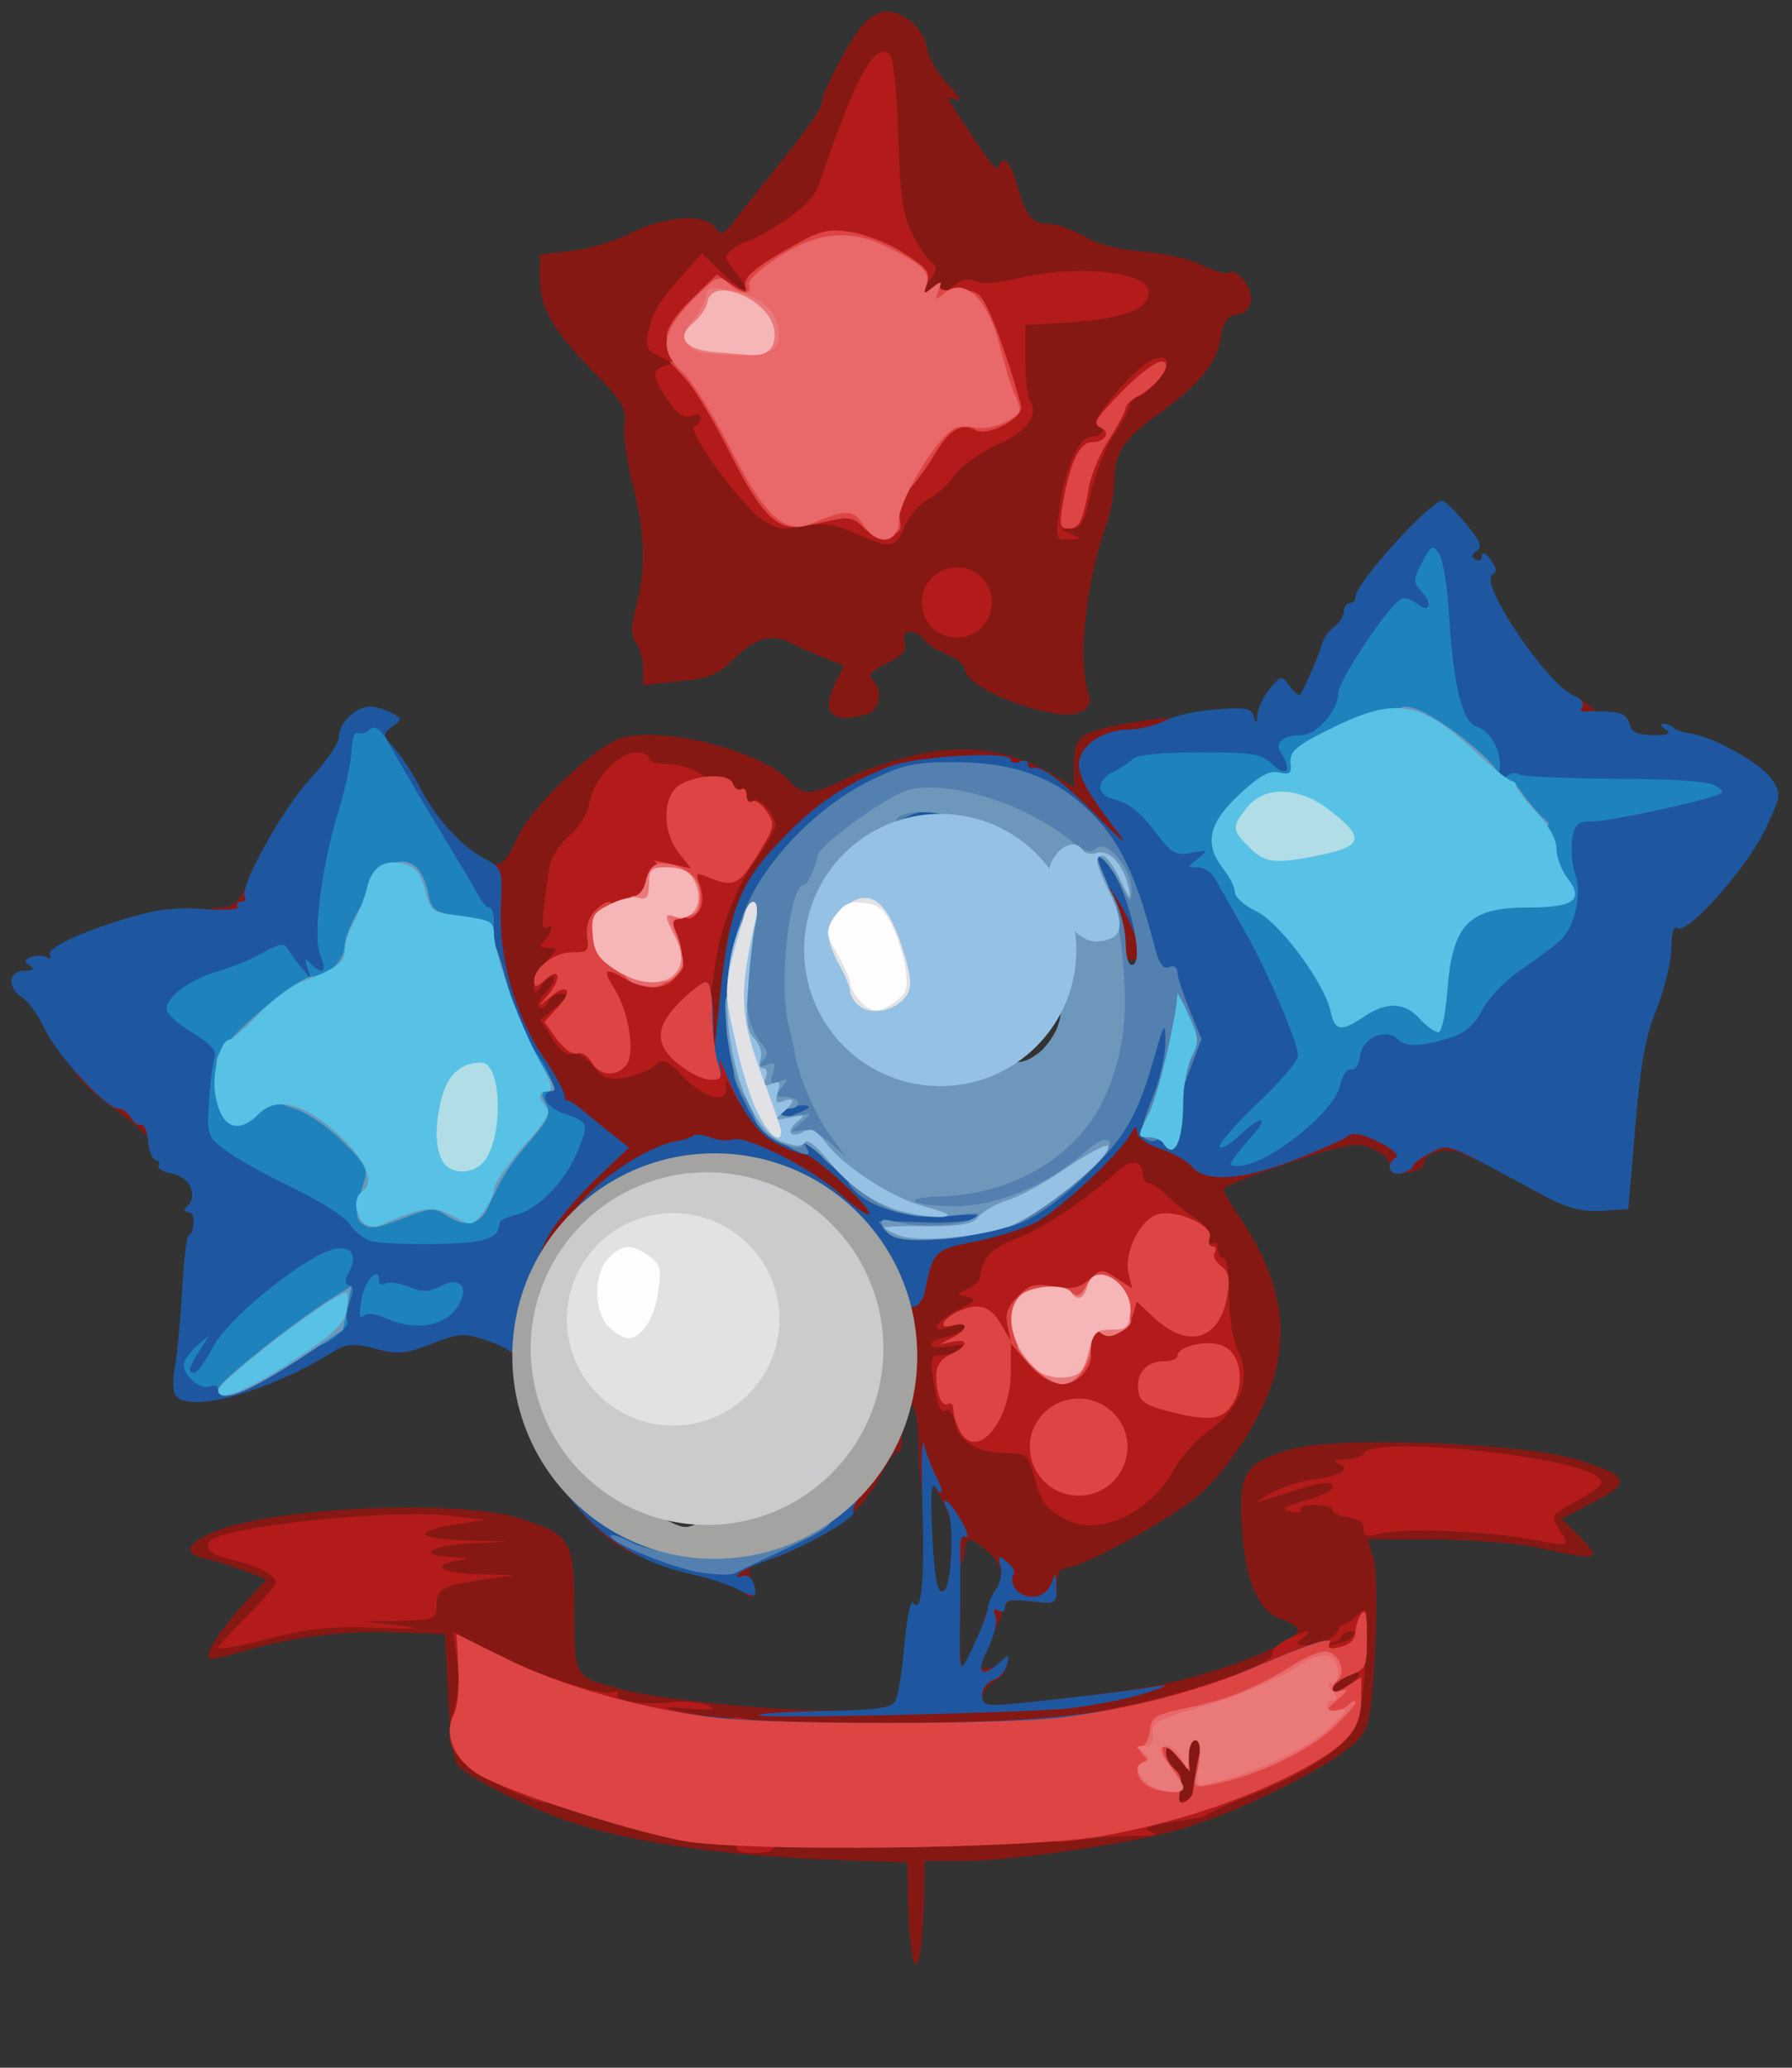<?xml version="1.0" encoding="utf-8"?>
<!DOCTYPE svg PUBLIC "-//W3C//DTD SVG 1.0//EN" "http://www.w3.org/TR/2001/REC-SVG-20010904/DTD/svg10.dtd">
<svg version="1.0" xmlns="http://www.w3.org/2000/svg" width="312px" height="360px" viewBox="0 0 312 360" preserveAspectRatio="xMidYMid meet">
 <rect x="0" y="0" width="312" height="360" fill="#333333" stroke="none"/>
 <g fill="#861813">
  <path d="M 158.9 340.7 c -0.1 -0.9 -0.3 -2.1 -0.4 -2.7 -0.1 -0.5 -0.3 -3.9 -0.4 -7.3 l -0.1 -6.4 -15.2 -0.6 c -21 -0.9 -38 -3.8 -48.8 -8.5 -7.5 -3.2 -13.5 -6.6 -14.5 -8.1 -0.5 -0.9 -1.2 -6.3 -1.5 -12.1 l -0.5 -10.5 -8.5 -0.3 c -9 -0.4 -19.4 1 -27.3 3.5 -2.7 0.8 -5.1 1.3 -5.3 1 -0.8 -0.8 2.4 -5.6 6.5 -9.9 l 3.5 -3.8 -3.5 -1.4 c -1.9 -0.7 -4.9 -1.7 -6.7 -2.1 -4.5 -0.9 -4 -2.7 1.3 -4.9 10.4 -4.2 42 -5.6 52.8 -2.3 9.1 2.8 9.7 3.8 9.7 16.2 0 11.7 -0.1 11.4 8.1 13.6 12.4 3.1 46 5.1 47.5 2.7 0.3 -0.4 3.2 -0.8 6.5 -0.8 5.2 0 5.9 -0.2 5.9 -2 0 -1.6 -0.7 -2 -3.5 -2 -3.9 0 -4.3 -1.2 -2.8 -8.1 l 0.7 -3.4 0.7 3.5 0.6 3.5 0.2 -3.2 c 0.1 -3.2 1.4 -4.3 2.6 -2.3 0.3 0.6 0.6 2.7 0.7 4.9 0 3.8 0 3.8 3.9 3.6 4.3 -0.3 4.9 0.4 1.9 2.3 -2 1.2 -2.8 4.2 -1.1 4.2 3.8 0 23.1 -2.3 29.6 -3.6 10.8 -2 24.5 -7.5 24.5 -9.6 0 -0.5 -1.3 -1.4 -2.9 -1.9 -4.1 -1.4 -6.3 -6.7 -6.9 -16.2 -0.6 -9.4 0.5 -11 8.7 -13.4 7.9 -2.3 40.2 -1.1 49.5 1.8 9.3 2.8 9.8 4 3.1 7.4 l -5.6 2.9 3.3 3.3 c 3.8 3.9 3.1 4.1 -7.2 1.8 -3.6 -0.8 -11.8 -1.4 -18.2 -1.5 l -11.7 0 1 3.3 c 0.6 1.9 0.7 8.4 0.3 16 -0.5 10.3 -1 13.2 -2.5 15.1 -3.3 4.2 -19.7 12.6 -31.4 16.1 -7.5 2.3 -29.4 5.5 -37.4 5.5 l -7.1 0 -0.1 5.3 c -0.1 6.9 -0.6 11.8 -1.3 12.5 -0.3 0.3 -0.7 -0.2 -0.7 -1.1 z  m -50.9 -29.9 c 0 -1.8 0.4 -5 0.9 -7 l 0.9 -3.8 -4.2 -1 c -2.2 -0.6 -6.7 -2 -10 -3 -3.2 -1.1 -6.3 -1.7 -6.9 -1.3 -0.9 0.6 -0.3 12.1 0.8 13.2 0.6 0.5 16.3 5.9 17.8 6 0.4 0.1 0.7 -1.4 0.7 -3.1 z  m 111.3 -3.2 c 4.1 -1.8 7.7 -3.8 8.1 -4.4 0.8 -1.3 2.1 -13.2 1.4 -13.2 -0.3 0 -3.6 1.4 -7.4 3.1 -3.8 1.7 -10.9 4.2 -15.9 5.5 l -9 2.4 7.9 -0.6 7.9 -0.7 -0.5 5.7 c -0.3 3.1 -0.3 5.6 -0.2 5.6 0.2 0 3.6 -1.5 7.7 -3.4 z  m -156.3 -28.2 c 11.1 -0.8 10.8 -0.5 8.8 -8 l -1.3 -4.7 -9.7 0.7 c -5.3 0.3 -10.7 1 -11.9 1.5 l -2.4 0.8 2.4 0.8 c 2 0.6 2.2 1.2 1.9 5.6 -0.2 3.5 0 4.8 0.9 4.5 0.7 -0.3 5.7 -0.8 11.3 -1.2 z  m 204 -16.8 c 0 -0.8 0.9 -2.1 2.1 -2.9 2 -1.4 1.8 -1.6 -3.2 -2.6 -9.4 -2 -22.3 -2.5 -25.8 -1 -1.7 0.8 -3.1 1.9 -3.1 2.6 0 0.6 -0.6 1.4 -1.2 1.6 -0.7 0.3 -0.2 0.6 1.3 0.6 1.4 0.1 2.9 0.5 3.5 1.1 0.5 0.5 4.5 1.1 8.9 1.3 4.4 0.1 10.1 0.4 12.8 0.5 3.5 0.1 4.7 -0.2 4.7 -1.2 z "/>
  <path d="M 171.4 281.8 c 0.6 -1.8 1.6 -4.2 2.2 -5.3 1.4 -2.4 0.8 -4.4 -2 -6.7 -2.7 -2.3 -3.6 -2.2 -3.6 0.1 0 1.1 -0.4 2.3 -1 2.6 -1.1 0.7 -1.3 -0.4 -1 -4.7 0.1 -1.4 -0.8 -4.4 -1.9 -6.5 -1.8 -3.4 -2 -3.6 -2.1 -1.3 0 2 -0.2 2.2 -1 1 -0.5 -0.8 -1 -4.4 -1 -8 0 -7.2 -1.3 -10.8 -2.3 -6.8 -0.4 1.2 -0.7 3.4 -0.7 4.7 0 1.3 -0.3 2.2 -0.6 1.8 -0.4 -0.3 -1.8 1.7 -3.3 4.6 -2.6 5.2 -8.9 10.6 -12.3 10.7 -1 0 -1.8 0.4 -1.8 0.9 0 0.5 -1.7 1.5 -3.7 2.2 -5.3 1.6 -5.3 1.7 -4.3 4.4 0.9 2.4 -0.2 3.6 -1.5 1.6 -0.3 -0.5 -1.9 -1.2 -3.5 -1.6 -3.7 -0.8 -3.9 -2.7 -0.5 -4.5 1.5 -0.8 2.5 -2.2 2.5 -3.5 0 -1.3 1 -2.7 2.7 -3.6 1.5 -0.8 4 -2.6 5.7 -4.1 1.7 -1.6 3.6 -2.8 4.3 -2.8 0.7 0 1.3 -0.6 1.3 -1.4 0 -0.7 1.1 -2.5 2.5 -4 1.4 -1.5 2.5 -3.4 2.5 -4.2 0 -0.8 1 -1.4 2.4 -1.4 1.7 0 2.7 -0.7 3.1 -2.2 0.3 -1.3 1.1 -3.3 1.7 -4.5 2.7 -5.5 -3.5 -21.5 -10.8 -28.3 -6.8 -6.2 -13.5 -9.2 -20.2 -8.8 -5.3 0.3 -5.7 0.5 -6.2 3 -0.3 1.7 -2.1 3.8 -4.7 5.7 -8.4 6.1 -13.3 15.2 -13.3 24.9 l 0 5.2 -4 0 c -2.7 0 -4 -0.4 -4 -1.4 0 -0.7 -0.9 -2.5 -2 -3.9 -2.4 -3.1 -2.5 -6.6 -0.4 -13.8 2.3 -7.7 4.9 -12.4 9.4 -17.1 2.2 -2.2 4 -4.4 4 -4.9 0 -0.5 -1.6 -1.9 -3.5 -3.1 -1.9 -1.3 -3.5 -2.8 -3.5 -3.4 0 -0.7 -1.6 -3.5 -3.5 -6.4 -5 -7.4 -7.5 -16.8 -7.5 -27.9 0 -8.5 0.1 -9.2 1.8 -8.7 1.5 0.5 2.4 -0.5 4.3 -4.6 2.6 -5.6 13.9 -16.3 18.4 -17.4 7.7 -1.9 24.4 2.5 29.1 7.7 2.2 2.5 3.8 2.4 9.9 -0.6 2.8 -1.4 8.2 -3.2 12.1 -4.1 8.6 -1.9 16.3 -0.8 23.1 3.1 l 4.3 2.6 0 -3.9 c 0 -4.9 1 -5.7 8.4 -7.1 8.8 -1.6 9.8 -1.5 9.4 1.2 -0.2 1.7 -1 2.3 -3.8 2.5 -4.5 0.4 -9 2.1 -9 3.6 0 0.6 2.6 4.5 5.8 8.6 5.1 6.7 6.2 7.5 9.5 7.8 3.4 0.3 3.7 0.6 3.7 3.4 0 1.7 -0.7 3.6 -1.5 4.2 -1.2 1 -1.2 2 0.1 8 0.8 3.7 1.7 7.2 2 7.7 0.3 0.5 2.1 0.9 4 0.9 3.2 0 3.4 0.2 3.4 3.5 0 2.2 -0.6 3.8 -1.4 4.1 -5.3 2 -10.1 15.8 -6.6 18.9 1.9 1.7 7 2.1 7 0.5 0 -0.5 1.1 -1 2.5 -1 1.4 0 2.5 -0.4 2.5 -1 0 -0.5 0.6 -1 1.3 -1 0.7 0 3 -0.9 5.2 -2 4.7 -2.4 9.7 -2.6 13 -0.4 1.7 1.1 3.6 1.4 6.8 0.9 6 -0.9 8.7 0 8.7 3.1 0 2.7 -0.3 2.8 -3.2 1.3 -2.4 -1.3 -6.8 -0.4 -6.8 1.5 0 0.8 -1.3 1.6 -3 1.8 -2.3 0.4 -3 0.1 -3 -1.3 0 -0.9 -1.3 -2.2 -3.1 -2.9 -2.7 -1.2 -4.2 -0.9 -14.5 2.5 -6.3 2.1 -11.4 4.1 -11.4 4.5 0 0.4 1.1 2.4 2.5 4.4 7.1 10.5 9 19.1 6.2 28.7 -2 6.6 -7.1 14.7 -12.6 19.9 -4 3.8 -20.7 13 -23.6 13 -1 0 -1.5 1.1 -1.5 3.1 0 3.1 0 3.2 -4.4 2.7 -4.2 -0.5 -4.4 -0.4 -5.3 2.6 -0.5 1.7 -1.6 3.2 -2.5 3.4 -1.4 0.3 -1.5 -0.1 -0.4 -3 z  m 26.1 -24.1 c 2.5 -2.4 4.5 -5.1 4.5 -5.9 0 -0.9 2.2 -3.3 4.9 -5.3 5.5 -3.9 6.8 -6.4 5.2 -9.4 -0.6 -1.1 -1.1 -4.8 -1.1 -8.3 0 -5.2 -0.4 -6.6 -2 -7.8 -1.1 -0.8 -2 -2.2 -2 -3.2 0 -0.9 -0.9 -2.2 -2 -2.8 -1.1 -0.6 -3.1 -2.2 -4.4 -3.5 -1.4 -1.4 -3.2 -2.5 -4 -2.5 -0.7 0 -3.8 1.8 -6.7 4 -3 2.3 -7.5 4.8 -10.1 5.8 -4.4 1.5 -4.8 2 -5.9 6.4 -0.6 2.6 -1.5 4.8 -2 4.8 -0.5 0 -0.9 2.4 -0.9 5.4 0 3 -0.4 6.5 -0.9 7.9 -0.5 1.3 -0.6 2.8 -0.3 3.4 1.2 1.8 5 3.3 8.6 3.3 3.3 0 3.6 0.3 4.6 4 1.3 4.7 4.4 8 7.7 8 1.3 0 4.1 -1.8 6.8 -4.3 z  m -25.4 -45.7 c 10.7 -2.8 22.2 -15.1 25.9 -27.7 1.2 -3.8 1.7 -4.3 4.4 -4.4 3 -0.2 3 -0.2 0.4 -0.6 -2.6 -0.4 -2.8 -0.8 -2.8 -4.8 0 -6.1 -0.8 -7.5 -4.1 -7.5 -2.3 0 -2.9 -0.5 -2.9 -2.1 0 -1.1 -1 -4.3 -2.1 -7 -1.5 -3.3 -2 -6 -1.6 -8.4 0.5 -3 0.1 -3.8 -3.6 -7 -5.8 -5 -5.7 -4.9 -10.6 -6.4 -8.4 -2.5 -16.3 -1.1 -25.7 4.4 -5.3 3.1 -14.9 12.8 -16.9 17.2 -2.1 4.3 -3.9 13.4 -3.9 19.8 -0.1 7.1 4.5 16 9.6 18.6 2 1 4.2 1.9 4.9 1.9 0.6 0 3.6 2.3 6.6 5 3 2.8 6.1 5 6.9 5 0.8 0 1.4 1 1.4 2.4 0 3.6 4.4 4.1 14.1 1.6 z  m -61.1 -29.5 c 1.4 -1.7 7.1 -2 8.7 -0.4 0.8 0.8 1.2 -2 1.5 -9.8 0.5 -11.5 2.2 -18.1 6.4 -24.3 2.7 -3.9 3 -5 1.1 -5 -0.7 0 -2.1 -1.1 -3.1 -2.5 -1.2 -1.6 -2.9 -2.5 -4.7 -2.5 -1.5 0 -3.1 -0.4 -3.4 -1 -0.3 -0.5 -2.3 -1 -4.4 -1 -4.4 0 -6.5 2 -7.4 6.7 -0.4 1.9 -2 4.5 -3.8 6.1 -2.5 2.2 -3.2 3.7 -3.2 6.3 0.1 5.5 1.5 14.9 2.3 14.9 0.4 0 1.3 2.1 2 4.8 2.2 8.4 5.1 11.2 8 7.7 z "/>
  <path d="M 106.9 268.6 c -3.7 -2.5 -8.9 -8.7 -8.9 -10.5 0 -0.6 1.6 -1.1 3.6 -1.1 3 0 3.7 0.4 4.7 2.9 0.8 2.2 1.9 3.1 4.4 3.6 3 0.5 3.3 0.9 3.3 4 0 4.3 -1.9 4.6 -7.1 1.1 z "/>
  <path d="M 26 198.7 c 0 -0.7 -2.5 -3 -5.5 -5.2 -3.1 -2.2 -6.2 -5 -7 -6.2 -1.5 -2.2 -1.4 -2.3 1.5 -2.3 2.5 0 3 0.4 3 2.5 0 2.2 0.4 2.5 3.4 2.5 1.9 0 3.7 0.4 4.1 1 0.4 0.6 1.5 0.6 3.1 0 1.4 -0.6 4.1 -1 6 -1 3.2 0 3.4 0.2 3.4 3.5 0 3.3 -0.2 3.5 -5.2 5 -6.3 1.8 -6.8 1.8 -6.8 0.2 z "/>
  <path d="M 23 185.2 c 0 -0.7 -10.5 -4.2 -12.8 -4.2 -0.7 0 -1.2 -1.4 -1.2 -3.5 0 -3.4 0.1 -3.5 3.8 -3.5 4.4 0 13.2 2.7 13.2 4.1 0 0.5 0.9 0.9 2 0.9 1.6 0 2 0.7 2 3.5 0 3.3 -0.2 3.5 -3.5 3.5 -1.9 0 -3.5 -0.4 -3.5 -0.8 z "/>
  <path d="M 50.3 168 c -0.3 -1.1 -1.4 -2 -2.5 -2 -1.1 0 -3.1 -0.9 -4.5 -2 -1.4 -1.1 -3.6 -2 -4.9 -2 -1.7 0 -2.4 -0.6 -2.4 -2 0 -1.5 0.7 -2 2.5 -2 1.7 0 2.9 -0.8 3.7 -2.5 1.2 -2.6 3.8 -3.4 3.8 -1.2 0 0.6 1.4 2 3 2.9 1.7 0.9 3 2.4 3 3.2 0 0.9 1.1 1.6 2.8 1.8 2.3 0.3 2.7 0.8 3 4.1 0.3 3.7 0.3 3.7 -3.3 3.7 -2.8 0 -3.8 -0.5 -4.2 -2 z "/>
  <path d="M 288 150 c 0 -5 7.4 -11 13.5 -11 3.3 0 3.5 0.2 3.5 3.4 0 2.8 -0.5 3.6 -3.1 4.7 -1.8 0.7 -4.2 2.3 -5.5 3.6 -1.4 1.4 -3.5 2.3 -5.4 2.3 -2.7 0 -3 -0.3 -3 -3 z "/>
  <path d="M 260 131.9 c 0 -4.3 4.5 -8.9 8.7 -8.9 1.8 0 3.3 -0.4 3.3 -1 0 -1.6 2.3 -1.1 4.8 0.9 3.2 2.7 2.7 4.1 -1.3 4.1 -2.1 0 -3.5 0.5 -3.5 1.3 0 2.4 -5.7 6.7 -8.9 6.7 -2.8 0 -3.1 -0.3 -3.1 -3.1 z "/>
  <path d="M 144.4 123.5 c -0.3 -0.8 0.1 -2.8 1 -4.5 l 1.5 -3.1 -3.7 -1.5 c -2 -0.8 -4.5 -1.9 -5.4 -2.4 -3.2 -1.8 -6.2 -1 -9.8 2.5 -3 3 -4.5 3.6 -9.8 4.1 l -6.2 0.7 0 -2.7 c 0 -1.4 -0.5 -3.5 -1.2 -4.6 -1 -1.5 -1 -2.9 0 -6.5 1.7 -6.3 1.5 -12.8 -0.6 -21 -1 -3.8 -1.7 -8.5 -1.5 -10.4 0.4 -3 -0.2 -4.1 -5.5 -9.5 -7 -7.2 -9.2 -11 -9.2 -16.4 l 0 -3.9 5.4 -0.6 c 2.9 -0.3 7.6 -1.7 10.4 -3.1 6 -3 12.8 -3.5 14.7 -1 1 1.5 1.4 1.3 3.4 -1.2 1.2 -1.6 5.1 -6.5 8.6 -10.9 3.6 -4.4 6.5 -8.6 6.5 -9.3 0 -2 5 -11.4 7.3 -14 1.1 -1.2 2.9 -2.2 3.9 -2.2 3.2 0 6.6 2.9 7.2 6.4 0.3 1.8 2 4.7 3.8 6.4 1.9 2 2.4 3 1.3 2.6 -1.4 -0.6 -1.6 -0.4 -0.9 0.7 6.5 10 7.9 11.9 8.2 11 0.8 -2.3 2.2 -1 3.3 3.2 1.6 5.5 2.6 6.7 5.7 6.7 1.3 0 4 1 5.9 2.1 2.2 1.4 5.8 2.3 10.1 2.7 3.7 0.2 8.4 1.3 10.5 2.4 2.1 1 4.2 1.6 4.7 1.3 1.4 -0.9 4.1 2.6 3.8 4.9 -0.2 1.3 -1.1 2.2 -2.5 2.4 -1.6 0.2 -2.3 1.2 -2.8 4.2 -0.7 4.3 -3.9 8.1 -10.7 13 -6 4.2 -7.8 6.9 -7.8 11.8 0 2.2 -0.7 5.9 -1.6 8.3 -3.4 9.6 -4.8 23.1 -2.9 28.6 0.5 1.6 0.2 2.4 -1.4 3.3 -3.9 2 -20.1 -4 -20.1 -7.5 0 -0.7 -1.3 -1.8 -3 -2.5 -1.6 -0.7 -3.5 -1.8 -4.1 -2.6 -1.7 -2.1 -4.2 -1.8 -3.4 0.5 0.4 1.4 -0.3 2.2 -3.1 3.6 -2.6 1.2 -3.3 2 -2.5 2.8 1.9 1.9 1.3 5.4 -1.1 6.1 -3.7 1 -5.8 0.7 -6.4 -0.9 z  m 10.5 -35.8 c 0.5 -1.2 2.1 -2.9 3.5 -3.6 1.5 -0.8 3.7 -2.9 5 -4.6 1.4 -1.8 4.5 -3.9 7 -4.9 l 4.5 -1.7 0.3 -9.7 0.3 -9.7 8.8 -0.6 c 4.8 -0.3 9 -0.9 9.3 -1.2 1.5 -1.5 -6.8 -1.7 -12.8 -0.3 -3.7 0.8 -10.3 1.8 -14.7 2.2 l -8.1 0.7 0 -3.4 c 0 -1.9 -1.2 -5.4 -2.6 -7.9 -2.1 -3.7 -2.5 -5.5 -2.3 -10.5 0.2 -3.3 0.2 -8.5 0 -11.5 l -0.2 -5.5 -3 8 c -1.7 4.4 -3.5 9.5 -4.2 11.3 -0.8 2.4 -2.7 4.4 -6.4 6.8 -2.9 1.9 -5.7 3.4 -6.1 3.4 -0.4 0 -0.6 2 -0.4 4.5 l 0.4 4.5 -3.5 0 c -1.9 0 -4 -0.7 -4.7 -1.5 -1.8 -2.2 -3.4 -1.8 -5.8 1.5 -2.6 3.4 -2.7 4.6 -0.7 5.4 1 0.4 1.5 2 1.5 5.1 0 4.1 0.2 4.5 2.5 4.5 2 0 2.5 0.5 2.5 2.6 0 2.5 6.3 12.7 9.5 15.4 1.2 1 3.7 1.4 7.9 1.2 3.3 -0.1 6.8 0.2 7.6 0.8 2.4 1.6 4 1.2 4.9 -1.3 z "/>
 </g>
 <g fill="#b21b1a">
  <path d="M 128.5 322.2 c -0.3 -0.3 -0.5 -1.6 -0.5 -2.9 0 -2.1 -0.5 -2.3 -4.5 -2.3 -3 0 -4.7 -0.5 -5.1 -1.4 -0.3 -0.8 -2.3 -1.7 -4.5 -2.1 -3.6 -0.6 -3.9 -0.9 -3.9 -4.1 0 -1.9 0.6 -4.3 1.2 -5.4 1.7 -2.7 0.7 -3.3 -9.2 -5.9 -4.7 -1.2 -8.6 -2.6 -8.8 -3.1 -0.7 -1.9 -4.2 -1.1 -4.2 1 0 1.1 -0.4 2 -1 2 -0.5 0 -1 1.1 -1 2.5 0 1.6 0.6 2.5 1.5 2.5 1 0 1.5 1 1.5 2.9 0 2.5 0.5 3 3.5 3.5 2.6 0.5 3.5 1.2 3.5 2.6 0 2.8 -2.5 2.5 -10 -1.2 -8.2 -4.2 -9.9 -6.9 -8.1 -12.6 0.9 -2.6 1.1 -5.9 0.7 -9.1 l -0.7 -5 4.1 2.2 c 2.2 1.2 4 2.9 4.1 3.7 0 0.9 0.3 1 0.5 0.3 0.4 -0.8 3 -0.2 8.7 1.9 4.4 1.6 8.9 2.7 9.9 2.5 1 -0.3 1.6 -0.2 1.3 0.3 -0.7 1.1 4.5 1.9 9 1.4 2.2 -0.3 5.1 -0.1 6.5 0.4 2 0.9 1.4 1 -3 0.7 -5.7 -0.5 -5.2 -0.1 1.3 1 3.9 0.6 5.4 3.5 1.8 3.5 -1.3 0 -2.1 0.8 -2.3 2.3 -0.2 1.7 0.4 2.5 2.7 3.4 2.5 0.9 2.6 1.2 0.9 1.2 -4.4 0.2 -3.6 4.1 0.9 4.8 1.3 0.2 1.7 -0.4 1.7 -3.2 0 -2.2 -0.6 -3.8 -1.7 -4.4 -1.5 -0.9 -1.4 -1 1 -1.1 1.5 0 2.7 -0.4 2.7 -1 0 -0.5 -0.7 -1 -1.5 -1 -0.8 0 -1.5 -0.9 -1.5 -2 0 -2.3 2.1 -2.6 6.9 -0.9 2.4 0.9 3.1 1.7 3.1 3.8 0 2.5 0.2 2.6 4 2.3 2.6 -0.3 4 0 4 0.8 0 0.7 0.6 0.6 1.6 -0.4 0.9 -0.9 3.2 -1.6 5.5 -1.6 3.5 0 3.9 0.3 3.9 2.5 0 1.6 0.6 2.5 1.5 2.5 1 0 1.5 1 1.5 3 0 3.6 1.5 4 2.4 0.5 0.4 -1.4 1.1 -2.5 1.6 -2.5 0.6 0 1 1.1 1 2.5 0 1.4 0.5 2.5 1 2.5 1.1 0 1.3 -3 0.4 -5.4 -0.3 -0.9 -1.2 -1.6 -2 -1.6 -0.8 0 -1.4 -0.4 -1.4 -1 0 -0.5 1.6 -1 3.5 -1 2.4 0 3.5 -0.5 3.5 -1.5 0 -1 1.1 -1.5 3.5 -1.5 2.2 0 3.5 0.5 3.5 1.3 0 0.9 -1 1.2 -3 0.9 l -3 -0.4 0 5.3 c 0 3.9 -0.3 5 -1 3.9 -0.7 -1.1 -1 -0.7 -1 1.9 l 0 3.4 -8.2 -0.9 c -4.6 -0.4 -11.4 -0.7 -15.3 -0.6 -4.5 0.1 -7.2 -0.3 -7.7 -1.1 -0.5 -0.7 -0.8 0 -0.8 1.8 0 2.6 -0.4 3 -3 3.1 -1.6 0.1 -3.2 -0.1 -3.5 -0.4 z "/>
  <path d="M 183 319 c 0 -1.5 -0.7 -2 -2.9 -2 -5.5 0 -9.1 -1.2 -9.1 -3 0 -1 0.8 -2 1.8 -2.3 1.1 -0.2 2.2 -1.7 2.5 -3.6 0.5 -2.6 1.1 -3.1 3.4 -3.1 1.4 0 4.1 0.5 6 1.2 2.6 0.9 3.4 1.9 3.9 4.5 0.3 1.8 1.1 3.3 1.6 3.3 0.5 0 0.7 -0.9 0.3 -1.9 -0.3 -1.1 -0.1 -2.2 0.5 -2.6 0.5 -0.3 1 -1.7 1 -3.1 0 -1.3 0.5 -2.4 1 -2.4 0.6 0 1 -0.6 1 -1.4 0 -1 -1.1 -1.2 -4.5 -0.8 -3.7 0.4 -4.5 0.2 -4.5 -1.2 0 -0.9 0.3 -1.6 0.6 -1.6 0.3 0 5.1 -0.9 10.7 -2.1 11.1 -2.2 26 -7.5 25.2 -8.9 -0.3 -0.5 0.8 -1.6 2.4 -2.5 3.6 -1.8 5.1 -2 2.8 -0.2 -1.5 1 -1.1 1.2 2.7 1.2 2.5 0 5.1 -0.6 5.7 -1.2 0.9 -0.9 1 -1.3 0.2 -1.3 -0.7 0 -1.5 0.5 -1.8 1 -0.3 0.6 -1.2 1 -1.8 1 -0.8 0 -0.8 -0.3 0.1 -0.9 0.8 -0.4 1.3 -1.1 1.3 -1.5 -0.1 -0.3 0.2 -0.6 0.7 -0.7 0.4 0 1.6 -0.8 2.6 -1.7 1.8 -1.7 1.9 -1.5 1.3 8.1 -0.3 6.2 -1.1 10.7 -2.1 12.1 -2.1 3.3 -9.1 7.7 -17.7 11.1 -4.1 1.6 -7.6 3.2 -7.9 3.5 -0.3 0.3 -0.9 0.5 -1.5 0.5 -0.5 0.1 -3 0.5 -5.5 0.9 -3.5 0.7 -4.1 1 -2.5 1.6 1.3 0.5 0.4 0.7 -2.5 0.6 -2.5 0 -6.9 0.3 -9.7 0.7 -4.9 0.7 -5.3 0.6 -5.3 -1.3 z  m 15.9 -4.6 c 3 -0.7 5.8 -1.1 6.3 -0.8 0.5 0.3 1.8 -0.2 2.8 -1.1 1.1 -1 4 -2 6.5 -2.2 2.7 -0.4 4.5 -1.1 4.5 -1.8 0 -0.7 2 -2.1 4.5 -3.2 3.4 -1.4 4.5 -2.3 4.5 -4 0 -1.4 0.6 -2.3 1.5 -2.3 0.8 0 1.5 -0.6 1.5 -1.4 0 -0.8 1.4 -2.4 3.1 -3.6 3.6 -2.6 3.1 -4 -0.6 -1.6 -2.4 1.6 -2.5 1.6 -2.5 -0.9 l 0 -2.5 -4 2 c -2.1 1.1 -4.8 2 -6 2 -1.1 0 -2 0.5 -2 1 0 0.6 -1.1 1 -2.5 1 -1.4 0 -2.5 0.5 -2.5 1 0 0.6 -1.6 1 -3.5 1 -1.9 0 -3.5 0.4 -3.5 0.9 0 0.6 -2.1 1.3 -4.7 1.7 -2.7 0.4 -4 1 -3 1.2 2.3 0.5 2.3 5.7 0 8 -1.6 1.6 -1.6 1.6 -1.1 -0.5 0.4 -1.4 0 -2.7 -1.1 -3.5 -1.5 -1.2 -1.5 -1.1 -0.1 0.6 1.4 1.8 1.3 1.9 -0.3 1.3 -1.5 -0.5 -1.6 -0.4 -0.7 1.3 1.3 2.5 1.3 3 -0.5 3 -0.8 0 -1.5 0.9 -1.5 2 0 1.6 -0.7 2 -3 2 -1.6 0 -3 0.5 -3 1 0 1.1 1 0.9 10.9 -1.6 z "/>
  <path d="M 38 286.9 c 0 -0.3 2.2 -2.8 5 -5.5 2.7 -2.7 5 -5.4 5 -6 0 -1.2 -3.5 -2.9 -8.3 -4 -3.2 -0.7 -4.5 -2.3 -2.7 -3.4 4 -2.5 32.1 -5.3 41.5 -4.1 l 6 0.7 -5.2 0.8 c -2.9 0.4 -5.3 1.2 -5.3 1.7 0 0.5 3.3 1 7.3 1.1 l 7.2 0.2 -6.7 0.3 c -7.2 0.4 -9.4 2.2 -3 2.4 3 0.2 3.2 0.3 1 0.6 -5.1 0.8 -2.9 2.3 3.5 2.4 l 6.2 0.1 -5.2 0.8 c -7.4 1.1 -8.3 1.6 -8.3 4.5 0 2.4 -0.3 2.5 -6.2 2.7 l -6.3 0.1 6 0.7 c 4.5 0.6 3.4 0.7 -4 0.4 -8 -0.3 -11.8 0.1 -18.7 1.9 -4.9 1.3 -8.8 2 -8.8 1.6 z "/>
  <path d="M 266.5 268 c -6.9 -1.4 -21.9 -2 -25.6 -1.1 -3 0.7 -3.6 0.6 -3.5 -0.8 0.1 -1 -0.9 -1.7 -2.6 -1.9 -1.6 -0.2 -2.8 -0.8 -2.8 -1.3 0 -0.5 -1.4 -0.9 -3.1 -0.9 -1.6 0 -2.8 0.4 -2.5 0.9 0.4 0.5 -0.4 0.6 -1.6 0.3 -1.9 -0.5 -1.5 -0.8 2.5 -2 2.6 -0.7 4.7 -1.7 4.7 -2.3 0 -1.4 -2.3 -0.9 -12.5 2.5 -1.1 0.4 -0.4 -0.2 1.5 -1.3 1.9 -1.1 5.6 -2.3 8.3 -2.6 4.6 -0.7 6 -1.8 3.5 -2.8 -0.7 -0.3 -0.1 -0.6 1.4 -0.6 1.5 -0.1 3 -0.5 3.3 -1.1 1.8 -3 35 0.3 40.5 4 1.7 1.2 0.9 1.9 -5 5.2 -3 1.7 -3 1.8 -1.4 4.3 1.8 2.8 1.7 2.8 -5.1 1.5 z "/>
  <path d="M 185.5 264.5 c -3.5 -1.9 -4.2 -2.8 -5.5 -7.7 -1 -3.4 -1.4 -3.8 -4.5 -3.8 -5.1 0 -8.5 -1.9 -9.2 -5.2 -0.3 -1.5 -0.9 -2.5 -1.4 -2.3 -1.1 0.7 -1.6 -0.3 -2.4 -5.2 -0.6 -3.8 -0.4 -4.3 1.2 -4.3 1 0 2.5 -0.5 3.3 -1.1 1.1 -0.8 0.7 -0.9 -1.7 -0.5 -4.1 0.7 -4.4 -0.9 -0.3 -1.7 1.7 -0.4 3 -1.1 3 -1.7 0 -0.6 -0.9 -0.6 -2.6 0 -3.9 1.5 -2.5 -1.1 1.7 -3.1 2.8 -1.4 3 -1.7 1.4 -2.1 -2 -0.5 -2 -0.5 0 -1.4 1.1 -0.5 2 -1.3 2.1 -1.9 0.4 -3.5 2 -5.2 6.2 -6.8 4.3 -1.5 12.7 -7.1 17.9 -11.9 2.2 -2.1 4.3 -1.7 4.3 0.8 0 0.8 0.5 1.4 1 1.4 0.6 0 2.1 1 3.3 2.3 1.3 1.2 3.5 3 5.1 4 1.7 1.2 2.5 2.4 2.2 3.3 -0.3 0.9 -0.1 1.2 0.4 0.9 0.6 -0.3 1 0.1 1 0.9 0 0.9 0.5 1.6 1 1.6 0.6 0 1 2.8 1 6.5 0 4 0.6 7.8 1.5 9.6 2.4 4.6 0.6 10 -4.8 13.8 -2.3 1.7 -5.1 4.7 -6.2 6.8 -4.3 7.8 -13.1 11.9 -19 8.8 z "/>
  <path d="M 127.6 190 c -1 -2 -1.5 -2.5 -1.2 -1.2 0.7 3.5 -3.4 2.8 -7.4 -1.3 -3.1 -3.2 -3.5 -3.3 -5.1 -1.9 -0.9 0.8 -3.2 1.7 -5.1 2 -2.9 0.5 -3.8 0.2 -5.5 -2 -1.3 -1.5 -2.7 -2.4 -3.6 -2.1 -0.9 0.4 -2.2 -0.6 -3.5 -2.6 l -2.1 -3.3 2.7 -2.3 c 2.2 -1.9 2.4 -2.3 0.9 -2.3 -1 0 -2 0.7 -2.3 1.5 -0.4 0.8 -1 1.2 -1.5 0.9 -0.5 -0.3 0 -1.5 1.1 -2.6 1.1 -1.2 1.7 -2.4 1.4 -2.7 -0.3 -0.3 -1.2 0.3 -2 1.3 -1.3 1.9 -1.4 1.9 -1.4 0.1 0 -1 1 -2.9 2.2 -4.2 2 -2.1 2 -2.3 0.3 -2.3 -1.5 0 -1.6 -0.3 -0.7 -1.2 1.4 -1.4 1.6 -3.2 0.3 -2.3 -0.9 0.5 -0.8 -1.5 0.5 -10.2 0.3 -1.9 1.7 -4.2 3.4 -5.7 1.8 -1.4 3.3 -3.9 3.6 -5.8 0.8 -4.2 5.1 -8.8 8.1 -8.8 1.3 0 2.3 0.5 2.3 1 0 0.6 1.3 1 2.8 1 4 0 8.2 2.2 8.2 4.3 0 0.9 -0.7 1.7 -1.5 1.7 -0.8 0 -1.9 0.9 -2.4 1.9 -0.8 1.5 -0.6 2.5 1.1 4.7 1.2 1.6 2.2 3 2.2 3 0.1 0.1 1.1 0.5 2.4 0.8 1.8 0.6 2.2 0.3 2.2 -1.3 0 -1.2 0.4 -2.1 1 -2.1 0.5 0 0.8 -2 0.5 -4.7 -0.2 -2.7 -0.2 -4 0.1 -3 0.3 0.9 1 1.4 1.5 1.1 1.1 -0.7 3.8 2.4 3.9 4.3 0 0.7 -1.5 3.4 -3.4 6 -3.9 5.5 -6.5 12.6 -7.3 19.8 -0.4 3.5 -1.3 5.9 -3.1 7.8 -2 2.1 -2.3 3 -1.4 3.9 0.9 0.9 1.2 0.8 1.2 -0.5 0 -2.2 2.7 -2.2 3.3 0.1 0.4 1.6 0.5 1.6 0.6 0 0 -1 0.7 -1.8 1.5 -1.8 0.8 0 1.8 2.2 2.6 5.9 1.5 7.3 0.8 9.9 -1.4 5.1 z "/>
  <path d="M172.7 104.9 C 172.7 108.3 170 111 166.6 111 163.2 111 160.5 108.3 160.5 104.9 160.5 101.5 163.2 98.8 166.6 98.8 170 98.8 172.7 101.5 172.7 104.9 Z M165.3 110 "/>
  <path d="M 149 92.9 c -2.4 -1.1 -5.3 -1.8 -6.2 -1.6 -1.4 0.4 -1.8 -0.1 -1.8 -2 0 -2.4 0.2 -2.5 6 -2.1 5 0.2 6 0 6 -1.3 0 -0.9 0.7 -2.3 1.6 -3 0.9 -0.8 2.8 -3.2 4.1 -5.4 3.4 -5.5 5 -6.5 10 -6.5 2.4 0 4.3 -0.4 4.3 -1 0 -2.3 -3.1 -12.5 -4.5 -14.7 -0.9 -1.2 -2.4 -2.3 -3.4 -2.3 -2.2 0 -3.5 -2.6 -1.9 -3.6 0.7 -0.4 0.8 -0.3 0.4 0.4 -1 1.6 0.5 1.4 2.8 -0.3 1.2 -0.9 2.4 -1.1 3.5 -0.5 1 0.5 4 0.3 7.6 -0.6 10.5 -2.4 22.5 -1.1 22.5 2.5 0 3.2 -4.9 4.8 -16.5 5.4 l -5 0.3 0 6 c 0 3.2 0.4 6.4 0.8 7.1 1.7 2.5 -0.5 5.5 -5.8 7.8 -2.9 1.3 -6.2 3.7 -7.3 5.2 -1.1 1.6 -3.2 3.5 -4.7 4.3 -1.5 0.8 -3.3 2.9 -4 4.7 -1.6 3.8 -2.3 3.9 -8.5 1.2 z "/>
  <path d="M 184.4 88.9 c 1 -7.4 3.4 -12.9 5.7 -12.9 2 0 2.6 -1.6 0.8 -2.2 -1.2 -0.4 6.3 -9.3 9.2 -10.9 3.1 -1.6 4.1 0 1.8 2.9 -1.1 1.5 -2.7 2.9 -3.6 3.2 -0.8 0.3 -1.5 1 -1.6 1.5 0 0.6 -1.3 3 -2.9 5.4 -1.5 2.5 -3.3 7.1 -4 10.3 -1 4.7 -1.6 5.8 -3.3 5.9 -2 0 -2 0 0 0.9 1.9 0.8 1.8 0.9 -0.4 0.9 -2.3 0.1 -2.3 -0.1 -1.7 -5 z "/>
  <path d="M 130.7 88.7 c -5.1 -5.3 -11 -14.1 -9.8 -14.5 0.6 -0.2 1.1 -0.8 1.1 -1.4 0 -0.6 -0.6 -0.8 -1.3 -0.5 -1.7 0.7 -2.8 -0.1 -5 -3.5 -2.2 -3.4 -2.1 -4.5 0.1 -5.1 1.4 -0.3 1.2 -0.6 -0.9 -1.6 -2.4 -1.2 -2.6 -1.7 -1.9 -4.8 0.8 -3.3 1.7 -4.8 6.8 -10.5 l 2.4 -2.7 3.6 3.5 c 4.1 3.9 5.4 3.8 2.2 -0.3 -2 -2.6 -2 -2.8 -0.4 -4 1 -0.7 2.1 -1.3 2.6 -1.3 0.4 0 3.2 -1.5 6.1 -3.4 3.7 -2.4 5.6 -4.4 6.4 -6.8 6.4 -18.8 9.7 -24.8 12.3 -22.2 0.5 0.5 1.2 6.9 1.4 14 0.3 10.8 0.8 13.8 2.5 17.2 1.1 2.2 2.5 4.3 3.1 4.7 1.3 0.8 1.2 1.6 -0.4 3.8 -1.3 1.7 -1.6 1.6 -5.7 -1.3 -7.3 -5.1 -9.7 -5.3 -16 -1.4 -3 1.9 -6.2 3.7 -7.1 4 -1 0.4 -1.8 1 -1.8 1.5 0 0.5 -1.3 0.9 -2.8 0.9 -2.8 0 -8.2 4.4 -8.2 6.6 0 0.6 1 2 2.3 3.2 1.3 1.2 4.7 7 7.6 12.7 2.9 5.8 6.1 11 7.2 11.5 1 0.6 1.9 2 1.9 3 0 3.3 -4.7 2.5 -8.3 -1.3 z "/>
 </g>
 <g fill="#1e579f">
  <path d="M 121 300.8 c -4.7 -0.5 -8.6 -1.4 -8.8 -1.9 -0.2 -0.5 -1.8 -0.9 -3.5 -0.9 -4.6 0 -7.7 -1 -7.7 -2.5 0 -1 1.6 -0.9 7.3 0.6 11.7 3 22.8 3.9 46.2 3.9 31.6 0 46.7 -2.3 63.9 -9.7 10.7 -4.6 13.6 -5.5 13 -3.9 -1.7 4.5 -24.2 11.6 -44.9 14.1 -13.5 1.6 -51.8 1.8 -65.5 0.3 z "/>
  <path d="M 132.1 298.6 c 0.3 -0.3 5.6 -0.6 11.8 -0.7 9.1 -0.2 11.3 -0.5 12 -1.8 0.5 -0.9 1.2 -5.4 1.6 -10 0.4 -4.6 1.1 -7.8 1.5 -7.1 1.4 2.3 2 -3.5 1.6 -17 -0.2 -7.4 -0.1 -12.1 0.3 -10.5 0.4 1.7 1.3 4 1.9 5.2 1.5 2.7 1.5 4.3 0.1 2.3 -0.8 -1.1 -0.9 1.1 -0.6 7.8 0.4 8.7 1 11.2 2.2 10 1.2 -1.2 1.6 -11.8 0.5 -13.8 -0.8 -1.5 -0.8 -2 -0.1 -1.6 0.6 0.4 1.8 2.1 2.7 3.8 0.9 1.6 1.1 2.7 0.5 2.4 -0.6 -0.4 -1 0.4 -0.9 2.1 0 1.5 0 6 0 9.8 -0.2 12.8 -0.3 12.5 2.3 7 1.3 -2.7 2.4 -5.7 2.5 -6.5 0 -0.8 0.7 -2.3 1.4 -3.3 0.8 -1 1.1 -2.8 0.8 -4 -0.5 -2 -0.4 -2 1.1 -0.8 0.9 0.7 1.5 1.7 1.2 2.1 -1 1.7 0.8 4 3.1 4 1.6 0 2.8 -0.8 3.4 -2.2 0.8 -2.2 0.9 -2.1 0.9 0.6 0.1 2.8 0 2.9 -4.4 2.4 -3.5 -0.4 -4.5 -0.2 -4.5 0.9 0 0.8 -0.5 1.1 -1.2 0.7 -0.8 -0.5 -0.9 -0.2 -0.5 1 0.4 1 -0.2 3.4 -1.3 5.7 -2.2 4.1 -1.2 5.3 2.1 2.3 1.6 -1.5 1.7 -1.4 1.2 0.5 -0.3 1.1 -1.4 2.3 -2.4 2.6 -1 0.4 -1.9 1.5 -1.9 2.6 0 1.9 0.4 2 6.8 1.4 7 -0.7 18.3 -2 24.2 -3 1.9 -0.3 0.6 0.3 -3 1.4 -3.6 1.1 -9.6 2.2 -13.5 2.6 -10.1 0.8 -54.1 1.8 -53.4 1.1 z "/>
  <path d="M 128 276.5 c -1.4 -0.7 -4.7 -1.8 -7.5 -2.4 -8.8 -2 -15 -5.7 -20.4 -12.2 -7.2 -8.6 -9.5 -15.3 -8.6 -25.6 1.1 -14.3 4.3 -22 12.1 -29.5 4.2 -3.9 10.5 -7.5 14.1 -8.1 1.2 -0.2 2.5 -0.6 2.9 -0.9 0.3 -0.4 1.7 -0.3 3 0.2 1.3 0.5 3.1 0.7 3.9 0.4 2.3 -0.9 13.8 5 18.8 9.5 2.4 2.2 4.7 3.8 5 3.5 0.8 -0.8 -9.4 -10.3 -11.1 -10.4 -0.7 0 -3 -0.9 -5 -1.9 -3.5 -1.8 -6.4 -6 -9.6 -14.1 -0.4 -0.8 -0.4 -0.5 -0.2 0.8 0.3 1.8 0 2.2 -1.2 2 -1.4 -0.3 -1.8 -1.8 -2 -8.6 -0.2 -5.2 0.1 -8.2 0.8 -8.2 0.6 0 1.1 2.7 1.2 6.3 l 0.1 6.2 0.8 -7.5 c 1.8 -18.5 3.4 -22.3 12.9 -31.8 4.9 -4.8 10.4 -8.3 17 -10.8 5 -1.8 21 -2.7 21 -1.1 0 0.5 0.7 0.7 1.5 0.3 0.8 -0.3 1.5 -0.1 1.5 0.4 0 0.6 0.4 0.9 0.9 0.7 1.5 -0.4 5.3 2.5 11.5 8.8 4.4 4.4 5.1 4.9 2.9 2 -5.9 -7.7 -7.2 -10.6 -6.1 -13 1.2 -2.7 4.8 -4.5 8.7 -4.5 1.5 0 4.2 -0.7 5.9 -1.5 1.7 -0.9 5.8 -1.8 9.1 -2 5 -0.4 6 -0.2 6.4 1.3 0.4 1.4 0.5 1.4 0.6 -0.3 0.1 -1.1 1 -3.1 2.1 -4.5 2 -2.4 2.1 -2.5 3.5 -0.6 0.8 1.1 1.6 1.8 1.9 1.5 0.6 -0.8 3.5 -7.4 3.8 -8.9 0.2 -0.8 1.1 -2.1 2 -2.8 1 -0.7 1.8 -2 1.8 -2.8 0 -0.8 0.5 -1.4 1 -1.4 0.6 0 1 -0.5 1 -1.1 0 -2.4 13.5 -17.2 15.2 -16.7 0.7 0.3 2.5 2.1 4.2 4.2 2.4 2.9 2.7 3.9 1.7 4.5 -0.9 0.6 -1 1.1 -0.2 1.5 0.6 0.4 1.1 0.1 1.1 -0.6 0.1 -0.8 0.6 -0.6 1.5 0.6 1.1 1.5 1.2 2.2 0.3 2.7 -2.3 1.5 9.8 19.4 14.4 21.1 1.1 0.4 1.6 1.2 1.3 1.8 -0.4 0.6 -0.3 1 0.2 0.9 0.4 -0.1 2.3 -0.1 4.1 0 2.5 0.1 3.5 0.6 3.9 2.1 0.4 1.5 1.4 2 4.2 2 2.7 0 3.2 -0.3 2.1 -1 -0.8 -0.5 -1 -1 -0.4 -1 0.6 0 1.4 0.3 1.8 0.7 0.3 0.4 1.7 0.8 2.9 1 4.1 0.6 12.5 5.3 14.2 8 1.7 2.5 1.6 2.8 -1.1 8.6 -3.2 6.7 -13.5 18.4 -15.3 17.3 -0.7 -0.5 -1.1 0.7 -1.1 3.5 0 2.3 -1.2 7.1 -2.6 10.7 -2 4.9 -2.8 9.7 -3.7 20.6 l -1.2 14.1 -4.6 0.3 c -3.5 0.2 -5.8 -0.4 -9.5 -2.3 -18.5 -10 -16.9 -9.4 -20.3 -7.8 -1.7 0.9 -3.1 1.9 -3.1 2.3 0 0.4 -0.9 1 -2 1.3 -2.1 0.5 -2.9 -1.6 -0.9 -2.8 0.5 -0.4 -0.8 -1.6 -3.1 -2.7 -2.8 -1.4 -4.4 -1.7 -5.3 -1 -0.6 0.5 -4.8 2.4 -9.2 4.1 -9.2 3.6 -15.4 4 -17.9 1.3 -0.9 -1.1 -3.4 -2.5 -5.6 -3.2 -2.4 -0.8 -4 -2 -4 -2.9 -0.1 -1.2 -0.3 -1.1 -1.2 0.4 -1.9 3.5 -12.5 13.3 -16.6 15.4 -2.2 1.1 -7 2.6 -10.6 3.3 -6.8 1.3 -7.2 1.7 -8.5 8.3 -0.3 1.7 -1.2 3 -2.1 3 -0.9 0 -1.4 0.8 -1.2 2 0.8 5.4 0.8 14.3 0 16.1 -0.7 1.5 -0.7 1.3 -0.4 -0.9 0.5 -4.2 -0.4 -2.6 -3.1 5.4 -1.3 4 -3.3 8.5 -4.3 9.9 -1.1 1.5 -1.7 3 -1.4 3.2 0.8 0.9 -8.7 6.3 -14.3 8.2 -2.9 1 -5.5 2.2 -5.8 2.7 -0.4 0.5 0 0.6 0.8 0.3 0.9 -0.3 1.6 0.3 2 1.5 0.6 2.4 0.2 2.4 -3.3 0.6 z  m 0.4 -11 c 0.8 -0.8 1.9 -1.5 2.5 -1.5 0.6 0 1.1 -0.4 1.1 -1 0 -0.5 0.9 -1 2 -1 1.1 0 2 -0.7 2 -1.5 0 -0.8 0.8 -1.5 1.8 -1.5 1 0 2.3 -1.3 3.1 -3.1 0.8 -1.8 2.2 -3.4 3.2 -3.6 1.5 -0.4 1.9 -1.5 1.9 -4.9 0 -2.4 0.5 -4.4 1 -4.4 0.6 0 1 -2 1 -4.5 0 -4.3 0.1 -4.5 3 -4.5 2.3 0 3 -0.4 3 -2 0 -3.4 -4.1 -13.2 -6.9 -16.3 -5.4 -6.1 -8.1 -8.7 -9.1 -8.7 -0.6 0 -1 -0.6 -1 -1.4 0 -1.8 -1.7 -2.4 -9.5 -3.2 -6.1 -0.6 -6.5 -0.6 -6.5 1.4 0 2.4 -2.7 4.2 -6.4 4.2 -1.9 0 -2.6 0.5 -2.6 2 0 1.6 -0.7 2 -3.5 2 -3.1 0 -3.5 0.3 -3.5 2.5 0 1.4 -0.4 2.5 -1 2.5 -0.5 0 -1 0.9 -1 2.1 0 1.1 -0.7 2.7 -1.5 3.5 -0.9 1 -1.5 3.4 -1.5 6.5 0 2.7 -0.4 4.9 -1 4.9 -0.5 0 -1 0.7 -1 1.6 0 1.1 -0.6 1.4 -2 0.9 -1.9 -0.6 -2 -0.3 -1.4 2.2 0.9 3.9 1.3 4.3 3.3 4.3 1.2 0 2.2 1.3 3 4.3 1.8 6.1 5.6 12.2 9.3 14.9 6.2 4.4 15.4 6.1 18.2 3.3 z  M199.6 174 C 199.6 156.1 185.1 141.6 167.2 141.6 149.3 141.6 134.8 156.1 134.8 174 134.8 191.9 149.3 206.4 167.2 206.4 185.1 206.4 199.6 191.9 199.6 174 Z M179.6 207.2  m 50.8 -21.3 c 0.3 -1.7 1.2 -2.9 2.1 -2.9 0.9 0 1.5 -0.9 1.5 -2.4 0 -3 2.3 -3.9 9.3 -3.5 8.9 0.4 9.5 0.2 11.7 -4.1 1.3 -2.5 4.1 -5.4 7.8 -7.9 8 -5.4 8.6 -6.2 7.8 -11.6 -0.4 -2.5 -0.4 -6.5 0 -9 0.6 -4.4 0.7 -4.5 4.3 -4.6 2 -0.1 5 -0.5 6.6 -0.9 1.7 -0.4 -3 -0.5 -10.2 -0.2 l -13.3 0.5 0 -3.1 c 0 -3 -2.9 -7.2 -4.9 -7.2 -1 0 -2.7 -6.4 -3.6 -14.2 -0.6 -4.8 -1.1 -5.8 -2.6 -5.8 -2.4 0 -10.9 11.5 -10.9 14.7 0 3.1 -3.8 7.3 -6.7 7.3 -2 0 -2.3 0.5 -2.3 3.5 0 3.3 -0.2 3.5 -3.3 3.5 -2.1 0 -4.1 -0.8 -5.2 -2 -1.5 -1.7 -3.1 -2 -9.5 -2 -5.5 0 -8.1 0.4 -8.9 1.4 -0.9 1.1 -0.9 1.6 0.2 2.3 0.7 0.4 2.4 2.3 3.7 4.1 1.8 2.5 3.1 3.2 5.6 3.2 2.8 0 3.3 0.4 3.9 3 0.4 1.6 1.1 3.2 1.6 3.5 1.4 0.9 7.6 12.5 10.9 20.4 3.6 8.9 3.9 14.7 0.8 18.7 l -2.2 2.9 2.6 -2.3 c 1.4 -1.3 2.8 -3.7 3.2 -5.3 z "/>
  <path d="M 30.4 242.6 c -0.3 -0.9 -0.3 -3.1 0.1 -4.9 0.3 -1.7 0.9 -7.6 1.2 -12.9 0.3 -5.4 0.8 -9.8 1.2 -9.8 0.4 0 0.7 -0.9 0.8 -2 0.1 -1.1 -0.3 -2 -1 -2 -0.8 0 -0.8 -0.3 0 -1.1 1.8 -1.8 0.3 -5 -2.8 -5.6 -1.6 -0.3 -2.6 -0.9 -2.3 -1.4 0.3 -0.5 0.1 -0.9 -0.5 -0.9 -0.5 0 -1.1 -1.5 -1.3 -3.2 -0.2 -1.8 -0.7 -3.1 -1.2 -3 -0.5 0.2 -1.3 -0.3 -1.8 -1.2 -0.5 -0.9 -1.5 -1.6 -2.2 -1.6 -2.1 0 -10.5 -9.1 -12.8 -13.8 -1.1 -2.4 -2.9 -4.9 -3.9 -5.5 -2.7 -1.7 -2.5 -4.7 0.4 -4.7 1.6 0 1.8 -0.3 0.9 -0.9 -1.1 -0.7 -1 -1 0.3 -1.5 0.9 -0.3 2.2 -0.3 2.7 0.1 0.6 0.3 0.8 0.1 0.5 -0.4 -0.8 -1.2 5.9 -4.3 14.7 -6.8 4.1 -1.2 7.9 -1.6 12.3 -1.2 3.5 0.2 6 0.1 5.7 -0.4 -0.3 -0.5 0 -0.9 0.6 -0.9 0.6 0 0.9 -0.4 0.6 -0.8 -1 -1.7 6.7 -15.6 11.5 -20.7 2.7 -2.9 4.9 -6.1 4.9 -7.2 0 -2.4 3 -5.3 5.4 -5.3 0.9 0 2.6 0.5 3.7 1.1 2 1 2 1.1 0.2 2.4 -1.7 1.3 -1.7 1.4 0.3 3.7 1.2 1.3 3.1 4.2 4.3 6.5 2.8 5.5 7.2 10.5 11.3 12.7 3.3 1.8 3.3 1.8 3 8.6 -0.4 8.6 2.5 18.9 7.5 26.2 2 2.9 3.6 5.9 3.6 6.6 0 0.6 0.2 1 0.4 0.8 0.2 -0.2 1.6 0.7 3.1 2 1.5 1.2 3.8 3.2 5.2 4.2 l 2.5 2 -6.1 5.8 c -3.4 3.3 -7 7.7 -8.1 9.9 -2.8 5.4 -5.3 14.2 -4.6 16 0.8 2.3 -0.5 4.9 -2 3.7 -0.6 -0.5 -2.8 -1.5 -4.8 -2.1 -3.1 -1 -4.4 -0.9 -8.8 0.9 -4.5 1.7 -5.8 1.9 -9.8 0.8 -3.6 -0.9 -5 -0.8 -6.7 0.2 -11.9 7.5 -26.7 11.5 -28.2 7.6 z  m 47.1 -29.6 c 4.4 0 5.5 -0.3 6 -1.9 0.3 -1.1 1.9 -2.2 3.5 -2.6 3.1 -0.7 10 -7.5 10 -9.9 0 -0.8 -1.1 -1.7 -2.5 -2 -2.1 -0.5 -2.5 -1.2 -2.5 -4.4 0 -2 -0.7 -4.6 -1.5 -5.6 -0.8 -1.1 -1.5 -3.5 -1.5 -5.3 0 -2.1 -0.5 -3.3 -1.4 -3.3 -1.4 0 -4.6 -9.8 -4.6 -14.3 0 -1.5 -0.4 -2.7 -1 -2.7 -0.5 0 -1 -0.6 -1 -1.4 0 -0.7 -0.7 -1.9 -1.6 -2.7 -0.8 -0.7 -2.5 -3.1 -3.6 -5.3 -1.1 -2.3 -4.1 -7.4 -6.7 -11.5 l -4.6 -7.3 -0.6 3.3 c -0.4 1.9 -1.6 7 -2.8 11.4 -2.2 8.5 -2.6 13.4 -1.6 20.1 0.6 3.7 0.5 4.2 -1.7 4.7 -4.1 1.1 -7.7 0.7 -8.6 -0.9 -0.8 -1.5 -1.4 -1.4 -6.8 0.2 -8.4 2.5 -9.3 3.6 -4.9 6 l 3.6 1.9 -0.6 8 -0.7 8.1 3.8 2.6 c 2.2 1.4 7.3 4.2 11.4 6.2 4.1 1.9 8.1 4.5 8.8 5.6 1.4 2.4 5 4.1 7 3.4 0.8 -0.2 3.8 -0.4 6.7 -0.4 z "/>
 </g>
 <g fill="#1e83bd">
  <path d="M 38 241.9 c 0 -0.6 -0.7 -0.9 -1.5 -0.5 -1.6 0.6 -4.5 -1.8 -4.5 -3.8 0 -0.7 1 -2.1 2.2 -3.2 l 2.2 -1.9 -1.7 2.7 c -1.9 3.1 -2.1 3.8 -0.8 3.8 0.4 0 1.9 -2 3.2 -4.5 2.5 -4.8 14.7 -14.8 20.3 -16.8 3.4 -1.2 5.1 0.6 3.4 3.7 -0.8 1.4 -0.8 2.1 0 2.4 0.8 0.2 0.8 1.1 0.1 2.9 -0.5 1.3 -0.7 2.8 -0.4 3.3 0.3 0.5 -0.8 1.8 -2.5 3 -1.6 1.2 -3 1.6 -3 1 0 -0.6 -3 1.2 -6.6 4 -6.4 4.8 -10.4 6.3 -10.4 3.9 z "/>
  <path d="M 67.4 229.6 c -2 -0.9 -3.5 -1.1 -4.1 -0.5 -0.7 0.7 -0.8 -0.3 -0.4 -2.7 0.5 -3.4 3.1 -6.2 3.1 -3.4 0 0.6 0.5 0.8 1.1 0.5 0.5 -0.4 2.4 -0.1 4 0.5 2.4 1 3.5 1 5.5 0 3.2 -1.8 5.1 -0.2 3.4 2.9 -2 3.9 -7.3 5 -12.6 2.7 z "/>
  <path d="M 64.3 216 c -1.2 -0.5 -2.8 -1.8 -3.5 -3 -0.7 -1.1 -5.1 -3.9 -9.8 -6.2 -4.6 -2.2 -9.9 -5.1 -11.7 -6.5 -3.2 -2.4 -3.3 -2.7 -2.9 -8.7 0.2 -3.3 0.7 -6.8 1 -7.6 0.4 -1 -0.9 -2.4 -3.9 -4.2 -2.5 -1.5 -4.5 -3.3 -4.5 -4.1 0 -2.2 4.2 -5.3 9 -6.6 2.5 -0.7 6 -2.2 7.9 -3.3 2.7 -1.5 3.6 -1.7 4.2 -0.6 0.4 0.7 1.5 2.2 2.4 3.3 l 1.7 2 -0.7 -2 c -0.5 -1.6 -0.4 -1.8 0.6 -0.7 2.1 2 2.9 1.4 1.7 -1.4 -1.4 -3.1 0.1 -15.4 3.2 -25.4 1.1 -3.6 2.1 -8.2 2.2 -10.2 0.1 -2 0.5 -3.5 1 -3.2 0.5 0.3 1.5 0.1 2.2 -0.6 1.1 -0.9 2 0 4.3 4.2 2.7 4.7 4.9 8.5 11.8 19.9 1.1 1.8 2.4 4.1 3 5.1 0.5 1 1.3 1.8 1.7 1.8 0.5 0 0.8 1.1 0.8 2.5 0 2.8 -1.1 3 -9.2 1.9 -4.2 -0.6 -4.6 -0.9 -5.4 -4.3 -1 -4.1 -3.7 -4.9 -4.2 -1.2 -0.2 1.3 -1.2 3.7 -2.3 5.5 -1 1.7 -1.9 4 -1.9 5.2 0 2.6 -3 5.4 -5.8 5.4 -1.2 0 -5.2 2.7 -9.1 6.3 -6.2 5.5 -7.1 6.6 -7 9.7 0 3.1 0.1 3.3 1.3 1.8 1.5 -2.1 7.6 -2.4 12.5 -0.7 1.7 0.6 5.1 3.1 7.6 5.5 4 3.8 4.5 4.8 4.5 8.8 l 0 4.4 3.6 -0.9 c 1.9 -0.6 5.4 -0.9 7.6 -0.7 3.8 0.3 4.2 0.1 4.9 -2.5 0.4 -1.5 2.4 -4.6 4.3 -6.7 3.3 -3.7 3.6 -4.5 3.6 -10 0 -3.3 0.3 -6 0.8 -6 1.4 0 5.5 7.4 4.3 7.8 -2.3 0.8 -1 3.1 2.4 4.2 4 1.3 4.1 1.7 1.9 6.8 -2 4.9 -7 10 -10.6 10.7 -1.5 0.4 -2.8 1 -2.8 1.3 -0.1 2.9 -2.3 3.6 -11.2 3.8 -5.1 0.1 -10.3 -0.2 -11.5 -0.6 z "/>
  <path d="M 215.1 201.3 c 0.7 -1 2.2 -2.8 3.3 -4 2.7 -3.2 0.8 -2.9 -2.6 0.4 -1.5 1.4 -3.1 2.4 -3.4 2 -0.4 -0.4 2.5 -3.7 6.4 -7.5 4 -3.7 7.2 -7.5 7.2 -8.4 0 -2.4 -5.7 -15.6 -9.8 -22.6 -2 -3.5 -4.1 -7.3 -4.7 -8.3 -0.5 -1 -1.9 -1.9 -2.9 -1.9 -2 0 -2 0 0 -1.5 1.8 -1.5 1.7 -1.6 -1.2 -1 -2.7 0.5 -3.4 0.1 -5.9 -3.2 -3.1 -4.1 -4.9 -5.5 -8 -6.3 -2.7 -0.8 -2.5 -3.2 0.3 -4.6 1.3 -0.6 2.9 -1.7 3.5 -2.3 0.7 -0.7 5.2 -1.1 11.6 -1.1 9.4 0 10.7 0.2 12.8 2.2 2.4 2.2 3.3 0.9 1.3 -2.2 -1.1 -1.7 0.4 -3 3.6 -3 2.6 0 6.4 -4.3 6.4 -7.3 0 -2.2 9.1 -15.9 11.1 -16.5 0.5 -0.2 1.6 0.2 2.5 0.8 2.2 1.9 3 0.3 1 -1.9 -1.6 -1.8 -1.6 -2.1 0 -5.2 1.5 -2.9 1.8 -3.1 2.9 -1.6 0.7 0.9 1.5 5.8 1.8 10.9 0.7 12 2.3 18.6 4.8 19.3 2.5 0.8 4.4 4.4 4 7.5 -0.2 2 -0.1 2.2 1.1 1.2 0.8 -0.6 1.8 -0.8 2.2 -0.4 0.4 0.4 7.8 0.7 16.4 0.8 9.7 0 16.5 0.4 17.7 1.1 1.6 1 1.7 1.3 0.5 1.7 -3.8 1.4 -18.8 4.6 -21.6 4.6 -2.8 0 -3.2 0.4 -3.7 3.2 -0.2 1.8 0 4.4 0.5 5.8 1.3 3.5 0 9.4 -2.5 11.7 -1.2 1.1 -4.3 3.4 -7 5.2 -2.6 1.8 -5.6 4.9 -6.6 6.9 -1.5 2.8 -2.9 4 -6 5 -5 1.5 -7.4 1.5 -8.8 0.1 -2 -2 -6.1 -0.2 -6.5 2.9 -0.2 1.5 -0.8 2.6 -1.6 2.4 -0.7 -0.1 -1.5 1.1 -1.9 2.8 -0.9 4.6 -12.8 14 -17.7 14 -1.6 0 -1.7 -0.2 -0.5 -1.7 z  m 28.5 -29.1 l 5.4 0.3 0 -4 c 0 -5.3 2.8 -10.8 6 -11.7 1.4 -0.4 5 -1 8.1 -1.3 l 5.6 -0.6 -0.7 -4 c -0.4 -2.1 -1.9 -5.1 -3.3 -6.5 -1.4 -1.4 -3.2 -3.9 -3.9 -5.5 -0.7 -1.6 -2 -2.9 -2.9 -2.9 -0.9 0 -2.4 -1 -3.5 -2.2 -1 -1.1 -3.8 -3.3 -6.2 -4.9 -3.6 -2.3 -4.8 -2.6 -7.4 -1.8 -1.8 0.5 -3.6 1.3 -4.2 1.9 -0.5 0.5 -1.8 1 -2.8 1 -2.6 0 -5.8 3.1 -5.8 5.7 0 1.9 -0.5 2.3 -3 2.3 -2 0 -4.2 1.2 -7.1 4 l -4.2 4 2.1 2.3 c 1.2 1.3 2.2 3.1 2.2 4.1 0 1 1.2 2.1 3.1 2.8 3.3 1.1 12.9 13.7 12.9 17 0 1.6 0.3 1.7 2.1 0.7 1.1 -0.6 4.5 -0.9 7.5 -0.7 z "/>
 </g>
 <g fill="#dd4544">
  <path d="M 118.9 320.5 c -10.1 -1.9 -31.9 -9 -36 -11.8 -4 -2.7 -5.6 -7 -3.9 -10.2 0.7 -1.3 1 -4.7 0.8 -8.1 l -0.3 -5.9 8.5 4.2 c 9.6 4.8 23.4 8.7 36 10.3 10.9 1.3 50 1.3 61 0 11.8 -1.5 23.9 -4.6 33.4 -8.7 9.8 -4.2 13.8 -5.5 13.1 -4.2 -0.7 1 0.6 1.2 2.9 0.3 0.9 -0.3 1.6 -1.4 1.6 -2.3 0 -0.9 0.5 -2.3 1 -3.1 0.7 -1.1 1 0.1 1 4 0 5.3 -0.2 5.6 -3 6.7 -1.6 0.6 -3 1.7 -3 2.3 0 0.8 0.8 0.7 2.5 -0.4 l 2.5 -1.6 0 3.8 c 0 5.4 -2.5 8.2 -11.7 13 -9.1 4.7 -20.9 8.6 -33.1 10.8 -12.1 2.3 -62.4 2.9 -73.3 0.9 z  m 88.8 -8.6 c 0.9 -6.8 1.5 -8.9 2.8 -8.9 0.8 0 1.5 0.9 1.5 2 0 2 0 2 5.2 -0.1 8.7 -3.4 10.8 -5 10.8 -8.1 0 -1.5 0.5 -2.8 1 -2.8 0.6 0 1 -0.4 1 -0.9 0 -0.5 -3 0.6 -6.7 2.5 -3.7 1.8 -9.1 3.9 -11.9 4.5 l -5.2 1.2 0.5 3.6 0.5 3.6 -2.1 -2.5 c -1.6 -1.9 -2.1 -2.1 -2.1 -0.9 0 0.9 0.7 2.2 1.6 3 1 0.8 1.3 2.1 0.9 3.7 -0.4 1.7 -0.2 2.3 0.7 2 0.7 -0.3 1.4 -1.1 1.5 -1.9 z "/>
  <path d="M196.3 251.9 C 196.3 256.6 192.5 260.4 187.8 260.4 183.1 260.4 179.3 256.6 179.3 251.9 179.3 247.3 183.1 243.5 187.8 243.5 192.5 243.5 196.3 247.3 196.3 251.9 Z M184.3 259.9 "/>
  <path d="M 167.1 249.1 c -0.6 -1.1 -1.1 -2.7 -1.1 -3.6 0 -0.9 -0.4 -1.4 -0.9 -1.1 -1.1 0.7 -2.1 -1.7 -2.1 -5 0 -1.6 0.8 -2.8 2.5 -3.6 3.1 -1.4 3.3 -2.8 0.3 -2.2 l -2.3 0.5 2.3 -1.2 c 2.8 -1.5 2.9 -2.9 0 -2.1 -2.9 0.7 -1.4 -1.6 1.8 -2.8 3.1 -1.2 5.1 -0.4 6.9 2.9 l 1.5 2.6 -0.6 -2.7 c -0.4 -2 0 -3.3 1.8 -5.1 2.1 -2.1 3 -2.3 6.4 -1.7 3.1 0.5 4.3 0.3 6.1 -1.3 2 -1.8 2.2 -1.8 4.8 -0.1 l 2.6 1.7 -0.6 -2.6 c -0.9 -3.6 2.1 -9.6 5.2 -10.3 3.3 -0.9 9.7 2.1 8.9 4.1 -0.3 0.8 -0.1 1.5 0.5 1.5 0.6 0 0.7 0.5 0.4 1.1 -0.4 0.6 0.1 1.6 1.1 2.3 1.3 1 1.6 2.1 1.1 5.1 -1.3 7.9 -6.9 9.5 -12.9 3.8 l -2.9 -2.7 -0.6 2.2 c -0.6 2.6 -3.3 3 -3.3 0.5 0 -1.6 -1.1 -1.8 -7.5 -1.9 -7.2 0 -7.5 0.1 -7.5 2.3 0 1.3 0.5 2.3 1 2.3 0.6 0 1 1.1 1 2.5 0 1.8 0.5 2.5 2 2.5 1.1 0 2.3 -0.7 2.6 -1.5 0.4 -0.8 1.5 -1.5 2.5 -1.5 2.4 0 2.5 3.2 0.3 5.4 -2.6 2.6 -5.9 1.9 -9.3 -1.9 l -3.1 -3.6 0 4.8 c 0 8.8 -6 15.9 -8.9 10.4 z "/>
  <path d="M 203 245.6 c -3.5 -0.9 -4.6 -1.7 -4.8 -3.4 -0.5 -3 1.4 -5.2 4.4 -5.2 1.3 0 2.4 -0.4 2.4 -0.9 0 -1.8 5.6 -3 8.1 -1.7 3 1.4 3.7 6.7 1.4 10.2 -1.7 2.7 -4.3 2.9 -11.5 1 z "/>
  <path d="M 118.3 185.4 c -4.4 -3.4 -4.3 -6.6 0.1 -11 1.9 -1.9 3.9 -3.4 4.5 -3.4 0.7 0 1.1 2.1 1.1 5.3 0 2.8 0.4 6.7 0.9 8.5 0.9 2.9 0.8 3.2 -1.2 3.2 -1.2 0 -3.7 -1.2 -5.4 -2.6 z "/>
  <path d="M 103 184.9 c -0.7 -1.1 -1.8 -1.8 -2.5 -1.5 -0.8 0.3 -2.3 -0.8 -3.6 -2.5 l -2.1 -3 2.3 -2.5 c 2.8 -3 1.7 -4.4 -1.3 -1.8 -2.3 1.9 -2.3 1.9 -0.5 -0.2 2.5 -3 2.3 -5.2 -0.3 -2.9 -1.6 1.5 -2 1.5 -2 0.3 0 -2.4 3.7 -5.1 6.8 -5 2.5 0 2.8 -0.2 2.4 -2.7 -0.2 -1.7 0.3 -3.4 1.3 -4.4 2.5 -2.6 3.8 -2.1 3.3 1.3 -0.3 1.8 0.1 3.5 0.9 4.1 0.7 0.6 1.3 1.8 1.3 2.6 0 1.2 1 1.4 5 0.8 5.3 -0.7 6.3 0.1 3.4 2.9 -1.9 2 -5.1 2 -8.4 0.1 -3.8 -2.2 -4.2 -1.8 -2 1.7 2.6 4.2 3.6 11.3 2 13.3 -1.8 2.1 -4.7 1.8 -6 -0.6 z "/>
  <path d="M 119 158.6 c 0 -0.7 -1.1 -3 -2.5 -5 l -2.6 -3.8 3.2 0.7 3.2 0.7 -2.1 -2.7 c -2.5 -3.1 -2.9 -8.2 -0.9 -10.9 1.8 -2.5 9.5 -3.4 10.3 -1.2 0.3 0.9 1 1.3 1.5 1 0.5 -0.3 0.9 0.2 0.9 1.1 0 0.9 0.4 1.4 1 1 0.5 -0.3 1.6 0.5 2.5 1.8 1.5 2.3 1.4 2.7 -1.7 7.7 -3.3 5.3 -4.1 5.6 -9.1 3.5 -1.5 -0.6 -1.6 -0.4 -0.8 1.7 0.5 1.5 0.5 3.1 0 4.1 -1.2 2 -2.9 2.2 -2.9 0.3 z "/>
  <path d="M 150.3 91.8 c -1.3 -1.4 -2.5 -1.8 -4.5 -1.4 -1.6 0.3 -4.1 0.9 -5.7 1.2 -4.7 1 -7.5 -1.8 -13.1 -12.9 -2.8 -5.6 -6.3 -11.4 -7.8 -12.9 l -2.6 -2.8 3.7 0 c 3.5 0 3.9 0.3 6.5 5.8 1.5 3.1 3 5.9 3.4 6.2 0.3 0.3 1.4 2.4 2.3 4.8 2.2 5.5 6 8.6 8.7 7.1 1.1 -0.6 4 -1 6.6 -0.9 7.9 0.3 8.2 0.2 8.2 -2.4 0 -3.2 3.8 -9.6 5.6 -9.6 0.8 0 1.4 -0.7 1.4 -1.4 0 -1.1 1.4 -1.6 4.8 -1.8 4.4 -0.3 4.7 -0.5 4.4 -2.8 -0.2 -1.4 -1.1 -4.7 -2 -7.5 -1.7 -4.9 -1.8 -5 -5.9 -5.3 -3.8 -0.3 -4.3 -0.6 -4.3 -2.8 0 -1.4 -0.6 -2.4 -1.5 -2.4 -0.7 0 -1.8 -0.6 -2.2 -1.3 -2 -3.3 -15.3 -6.3 -15.3 -3.4 0 0.7 -1.6 2.1 -3.5 3.1 -2.1 1.1 -3.5 2.7 -3.5 3.8 0 1.5 -0.8 1.8 -4.5 1.8 -2.5 0 -4.5 -0.4 -4.5 -1 0 -0.5 -0.4 -1 -1 -1 -0.5 0 -1 1.1 -1 2.5 0 1.6 -0.6 2.5 -1.5 2.5 -0.8 0 -1.5 0.7 -1.5 1.5 0 0.8 -0.9 1.5 -2 1.5 -3.3 0 -2.3 -3.3 2.4 -7.9 l 4.4 -4.3 2.7 1.8 c 2.2 1.4 2.7 1.5 2.3 0.4 -0.5 -1.7 1.6 -3.5 8.8 -7.5 4.3 -2.4 5.7 -2.7 9.6 -2.1 2.5 0.4 6.7 2 9.2 3.7 4 2.5 4.6 3.3 4 5.2 -0.6 2 -0.5 2.1 1.1 0.7 1.1 -0.8 1.6 -1 1.2 -0.4 -0.4 0.8 0.6 1.1 3.1 1 3.2 -0.1 3.8 0.3 5.3 3.4 1.4 2.9 4 10.4 5.7 16.7 0.5 2 -5.8 5.4 -7.9 4.2 -2.6 -1.4 -4.7 -0.1 -7.4 4.6 -1.4 2.3 -3.4 5 -4.5 6 -1.3 1.2 -1.7 2.5 -1.4 4.5 0.5 2.3 0.2 2.8 -2 3.2 -1.7 0.4 -3.1 -0.1 -4.3 -1.4 z "/>
  <path d="M 185.1 87.3 c 1.3 -7 2.9 -10.3 5 -10.3 2.4 0 3.4 -1.9 1.4 -2.6 -1.3 -0.6 -0.6 -1.7 3.6 -6 4.8 -4.9 8 -6.7 7.9 -4.6 -0.1 1.3 -2.4 3.8 -4.7 5.1 -1.3 0.6 -2.3 1.6 -2.3 2.1 0 0.5 -1.3 3 -2.9 5.5 -1.6 2.5 -3.2 6.2 -3.5 8.3 -1.1 6.1 -1.7 7.2 -3.5 7.2 -1.6 0 -1.7 -0.5 -1 -4.7 z "/>
 </g>
 <g fill="#5380ae">
  <path d="M 121 273.6 c -5.5 -1.2 -15.5 -5.4 -14.6 -6.3 0.2 -0.2 1.9 0.3 3.7 1.3 1.8 0.9 6.1 1.9 9.6 2.2 6.2 0.5 6.3 0.4 6.3 -2 0 -2 0.6 -2.7 3.1 -3.2 1.9 -0.4 3.3 -1.3 3.6 -2.6 0.3 -1.1 1.4 -2 2.4 -2 1.1 0 1.9 -0.7 1.9 -1.5 0 -1 1.1 -1.5 3.5 -1.5 2.8 0 3.5 -0.4 3.5 -1.9 0 -1.1 0.5 -2.1 1.1 -2.3 0.6 -0.2 1.3 -2.5 1.6 -5.1 0.3 -2.6 1 -5 1.4 -5.3 0.5 -0.3 0.9 -1.6 0.9 -3 0 -3.3 2 -3 2.1 0.4 l 0.1 2.7 1.1 -2.7 c 1.2 -3 3.4 -3.7 4.3 -1.4 0.6 1.6 -1.5 9.1 -4.6 16.4 -1.8 4.2 -2.7 5.2 -4.6 5.2 -1.8 0 -2.4 0.5 -2.4 2.3 0 2.4 -0.7 2.9 -10.6 7.5 -2.7 1.3 -5.6 2.6 -6.4 3.1 -0.8 0.4 -4 0.3 -7 -0.3 z "/>
  <path d="M 93.4 226.5 c -0.8 -1.9 1.4 -8.3 3.1 -9.2 0.7 -0.5 1.4 -1.7 1.7 -2.8 0.2 -1.1 1.1 -2.1 2 -2.3 1.5 -0.3 1.3 0.6 -1.2 5.3 -1.7 3.2 -3 6.7 -3 7.9 0 1.2 1.1 -0.5 2.5 -3.8 1.3 -3.3 3.3 -6.9 4.5 -8 l 2 -2 0 3.7 c 0 2.6 -0.4 3.7 -1.5 3.7 -0.9 0 -1.5 0.9 -1.5 2.3 0 5.2 -1.1 6.7 -4.6 6.7 -2.1 0 -3.7 -0.6 -4 -1.5 z "/>
  <path d="M 154.7 214.5 c -0.9 -0.9 -1.7 -1.7 -1.7 -1.8 0 -0.1 3.3 -0.1 7.4 0.1 4.1 0.2 8.2 -0.1 9.2 -0.6 1.4 -0.8 0.2 -0.9 -4.3 -0.5 -6.9 0.6 -13.7 -1.3 -16.7 -4.6 -1.6 -1.7 -1.4 -1.9 3 -2.5 2.5 -0.3 6.9 -0.3 9.8 0 3.9 0.4 6.5 0.1 10.7 -1.5 9 -3.4 13.3 -7.1 16.9 -14.5 3.6 -7.3 4.2 -12.9 2.7 -26.8 -0.6 -5.7 -0.6 -7.8 0.3 -7.8 1.6 0 4 6.3 4 10.5 0 1.9 0.5 3.5 1 3.5 2.8 0 -1.2 -15.3 -4.7 -18.2 -1.5 -1.1 -1.6 -1.1 -1 0.5 0.5 1.4 0.1 1.7 -2.2 1.7 -1.6 0 -3.1 -0.3 -3.3 -0.8 -0.6 -1.4 -11.2 -7.9 -14.8 -9.1 -7.3 -2.3 -11 -1.7 -18.2 3 -3.7 2.4 -6.7 5 -6.7 5.7 -0.1 1.4 -2.1 5 -3.8 6.9 -0.7 0.8 -1.5 3 -1.8 5.1 -0.3 2 -0.8 4.5 -1 5.6 -0.7 3.5 4.4 20.9 7.5 25.4 1.7 2.4 3 5.6 3 7.2 0 2.5 -0.4 3 -2.4 3 -1.4 0 -3.3 -1.1 -4.4 -2.5 -1.9 -2.4 -4 -3.6 -2.7 -1.5 0.8 1.3 -0.1 1.3 -2.6 0 -2.8 -1.5 -2.4 -4.9 0.7 -6.1 3.4 -1.2 2.8 -1.8 -1.3 -1.2 -2.4 0.4 -3.3 1.1 -3.3 2.4 0 3.4 -1.8 2 -4.4 -3.3 -2 -4 -2.3 -5.4 -1.3 -6 0.9 -0.6 0.9 -1 0.1 -1.5 -2 -1.4 -2.4 -4.8 -1.5 -13.5 0.6 -6.1 1.6 -10.2 3.7 -14.4 3.9 -7.9 12.4 -16.3 20.7 -20.4 5.7 -2.8 7.7 -3.3 14.4 -3.3 9.2 -0.1 16.2 2 21.6 6.4 6.9 5.6 10.2 12 13.7 25.6 0.8 3.1 1.5 4.1 2.5 3.7 0.9 -0.4 1.5 0 1.5 0.9 0 0.8 1 3.7 2.1 6.5 l 2.1 5.1 -3.3 8.7 c -3.4 8.8 -4.4 10 -6.6 8.6 -0.9 -0.6 -0.6 -2.2 1.2 -6.7 1.4 -3.3 2.4 -7.8 2.4 -10 0 -3.7 -0.2 -3.6 -2 2.8 -2.7 9.6 -5 13.6 -11.1 19.6 -6.9 6.8 -13.1 10.5 -16.2 9.7 -1.5 -0.4 -2.6 -0.1 -2.8 0.6 -0.3 0.7 -3.2 1.4 -7.4 1.6 -5.6 0.3 -7.4 0.1 -8.7 -1.3 z "/>
 </g>
 <g fill="#e9686a">
  <path d="M 199.8 310.9 c -2 -1.1 -2.4 -3.9 -0.7 -3.9 0.8 0 0.8 -0.5 -0.1 -1.5 -0.8 -0.9 -0.8 -1.5 -0.2 -1.5 0.6 0 1.2 -1.2 1.4 -2.7 0.3 -2.4 0.9 -2.8 6.3 -3.9 7.2 -1.5 12.4 -3.6 18.6 -7.5 2.6 -1.6 5.3 -2.7 6.2 -2.3 2 0.7 3 3.5 1.7 4.8 -1.6 1.6 -1.2 2.6 0.8 1.9 1.1 -0.4 0.8 0.1 -0.8 1.5 -1.8 1.5 -2.1 2.1 -1 2.2 0.9 0 2.1 -0.5 2.8 -1.2 0.7 -0.7 1.2 -0.8 1.2 -0.4 0 0.5 -1.9 2.6 -4.2 4.7 -4.4 4 -13.4 8.2 -20.3 9.5 -3.7 0.7 -3.8 0.6 -3.2 -1.7 0.4 -1.3 0.7 -2.8 0.7 -3.3 0 -0.4 1 -0.6 2.2 -0.3 2.3 0.6 14.8 -3.8 16 -5.7 0.4 -0.6 0.8 -2.1 0.8 -3.3 l 0 -2.2 -5.4 2.4 c -2.9 1.3 -7.3 2.9 -9.7 3.5 -4.8 1.3 -5.9 2.3 -5.9 5.9 l 0 2.3 -1.9 -2.3 c -1.1 -1.3 -2.2 -2.1 -2.6 -1.7 -0.4 0.4 0.2 1.9 1.4 3.4 1.1 1.5 2.1 3.1 2.1 3.5 0 1.2 -4.1 1.1 -6.2 -0.2 z "/>
  <path d="M 110.8 171.3 c -3.1 -0.8 -2.1 -3.3 1.2 -3.3 2.5 0 3 -0.4 3 -2.5 0 -1.4 -0.4 -2.5 -0.9 -2.5 -0.4 0 -1.1 -2.4 -1.4 -5.2 -0.8 -6.2 0.5 -8.3 4.6 -7.2 3.1 0.7 3.6 3.4 0.7 3.4 -1.1 0 -2 0.5 -2 1 0 0.6 0.9 1 2 1 1.3 0 2 0.7 2 2 0 1.2 -0.7 2 -1.6 2 -1.2 0 -1.4 0.5 -0.9 1.8 1.7 4 1.6 6.1 -0.4 8.1 -2.1 2.1 -3 2.3 -6.3 1.4 z "/>
  <path d="M 150.4 91.5 c -1.8 -2.8 -3 -2.9 -9 -0.4 -4.9 2 -8.2 -1.1 -14.4 -13.3 -2.8 -5.5 -6.4 -11.3 -8.1 -12.9 -4.2 -3.9 -3.8 -7 1.6 -12.6 4.3 -4.3 4.7 -4.5 6.4 -2.9 2.1 1.9 4.2 2.1 3.5 0.3 -0.3 -0.8 1.7 -2.8 5.2 -5 6.6 -4.3 12.4 -4.9 18.9 -1.7 6 2.9 7.6 4.5 6.8 6.6 -0.6 1.7 -0.5 1.7 1 0.5 1.6 -1.2 1.7 -1.2 1.1 0.5 -0.6 1.6 -0.5 1.7 0.7 0.7 3.6 -3.4 7.9 0.5 10 9 0.7 2.8 1.8 6.7 2.6 8.4 1.3 3.1 1.2 3.3 -1.7 4.8 -1.8 0.9 -4 1.3 -5.5 0.9 -1.5 -0.4 -3.2 -0.1 -4.1 0.7 -3.3 2.7 -8.9 12.4 -8.9 15.4 0 4.1 -3.7 4.7 -6.1 1 z "/>
 </g>
 <g fill="#6d98bb">
  <path d="M 38 241.8 c 0 -1.2 13.9 -12.2 20.3 -16.1 l 2.9 -1.8 -0.7 3.8 c -0.4 2.1 -0.8 3.8 -0.8 3.9 -0.1 0 -2.9 1.9 -6.2 4.1 -10.4 6.9 -15.5 8.9 -15.5 6.1 z "/>
  <path d="M 155.8 215.4 c -0.9 -0.3 -1.9 -1.2 -2.2 -2 -0.4 -1.1 0 -1.3 2.2 -0.7 4.1 1.1 11.5 0.8 13.7 -0.6 1.7 -1 1.1 -1.1 -3.3 -0.5 -8.5 1 -13.7 -1 -20.4 -7.7 -3.1 -3.2 -5.8 -5.3 -6 -4.7 -0.3 0.9 -1.3 0.8 -3.7 -0.1 -3.3 -1.4 -5.6 -4.4 -4.6 -6.1 0.3 -0.6 0.2 -1 -0.4 -1 -1.9 0 -3.8 -5.3 -4.5 -12.2 -0.6 -6.2 -0.5 -6.8 1.2 -6.8 1.4 0 2.1 0.9 2.5 3.5 0.3 1.9 1.3 4.2 2.2 5.1 1.2 1.3 1.3 1.9 0.4 3 -1 1.2 -0.9 1.3 0.6 0.8 1.4 -0.6 1.6 -0.3 1.1 1.4 -0.6 1.8 -0.4 2.1 1.1 1.5 1.6 -0.6 1.6 -0.5 0.4 1 -1.2 1.5 -1.1 1.7 0.8 1.7 1.1 0 2.1 0.5 2.1 1 0 0.6 -0.7 1 -1.5 1 -0.8 0 -1.5 0.4 -1.5 0.9 0 0.4 1.2 0.6 2.8 0.3 2.6 -0.4 2.7 -0.4 0.7 1.2 -2 1.7 -2 1.7 0.2 1.4 1.2 -0.2 3.3 0.8 4.9 2.2 l 2.7 2.5 -2.6 -3.6 c -2.6 -3.4 -5.6 -10.3 -6.3 -14.4 -0.1 -1.1 -0.7 -3.3 -1.1 -5 -1.8 -6.8 0.1 -24.5 2.7 -24.5 0.6 0 1.7 -2.3 2.4 -5.1 0.5 -2.1 12.7 -10.8 16.2 -11.5 7.3 -1.4 19.6 2.5 27.5 8.7 2.8 2.2 3.8 2.6 4.8 1.6 1.7 -1.7 6.1 3.5 6.1 7.1 -0.1 2.6 -0.2 2.6 -2 -1 -1.1 -2 -2.5 -4 -3.2 -4.4 -1.2 -0.8 -1.2 -0.7 1.6 5.9 1.6 3.7 1.6 3.7 -0.8 3.7 -1.9 0 -2.8 -0.8 -3.7 -3.5 -1.2 -3.3 -2.9 -4.7 -2.9 -2.4 0 2.4 4.2 6.9 6.5 6.9 2.2 0 2.4 0.5 3 7.5 1 10.2 -0.1 17.3 -3.7 24.6 -4.8 9.5 -15.8 15.9 -28 16.2 -7.4 0.2 -5.1 1.7 2.7 1.7 6.9 0 15.7 -3.6 21.9 -9 2.5 -2.2 4 -3 4.7 -2.3 1.5 1.5 -9.4 11 -16 14.1 -5.4 2.4 -17 3.9 -21.3 2.6 z  m 24.8 -31.9 c 1.2 -0.8 2.7 -2.8 3.4 -4.4 1 -2.6 0.9 -3.6 -0.6 -6.8 -1.1 -2.1 -3.3 -4.7 -5 -5.8 -2.9 -1.9 -3.2 -2.5 -3.6 -8.6 -0.4 -7.5 -3.4 -12.6 -9 -15.5 -3.2 -1.6 -9.8 -1.2 -9.8 0.6 0 0.6 -0.9 1 -2 1 -1.1 0 -2 0.6 -2 1.2 0 0.7 -1.6 3.8 -3.5 6.9 -5.2 8.4 -6.3 13.6 -4.1 19.3 1.1 2.9 3.2 5.7 5.4 7.4 3.3 2.5 4.2 2.7 11.4 2.5 6.3 -0.2 8.4 0.1 11 1.7 3.9 2.4 5.7 2.5 8.4 0.5 z "/>
  <path d="M 63.1 213.1 c -1.3 -0.9 -1.2 -2.5 0.4 -7.8 0.6 -1.7 -0.2 -3.1 -4 -6.7 -2.6 -2.6 -6.4 -5.1 -8.6 -5.7 -5.8 -1.8 -5.3 -4.3 0.8 -3.6 2.6 0.3 4.9 1 5.1 1.6 0.2 0.6 0.9 1.1 1.6 1.1 1.8 0 4.6 3.3 4.6 5.3 0 1 0.8 1.7 2 1.7 1.7 0 2 0.7 2 4.5 l 0 4.4 6.5 -0.6 c 4.6 -0.4 6.5 -0.2 6.5 0.6 0 2.6 2 0.8 2.6 -2.4 0.3 -2 1.2 -3.5 2 -3.5 0.8 0 1.4 -0.9 1.4 -1.9 0 -1.1 1.1 -2.8 2.5 -3.9 1.4 -1.1 2.5 -2.9 2.5 -4 0 -3.1 1.2 -8.2 1.9 -8.2 0.4 0 1.5 1.4 2.4 3 1.6 2.7 1.6 3 0.2 3 -1.3 0 -1.4 0.4 -0.5 2.1 1 1.7 0.6 2.7 -2.7 6.5 -3.8 4.5 -4.9 6.3 -7.4 11.7 -1.4 3 -3.8 3.5 -7.2 1.3 -1.9 -1.3 -2.7 -1.3 -6.2 0 -6.2 2.4 -6.9 2.5 -8.4 1.5 z "/>
  <path d="M 37.8 184.1 c 1.2 -3.2 14 -14.1 16.6 -14.1 2.7 0 5.6 -2.8 5.6 -5.4 0 -2.2 4 -9.6 5.2 -9.6 0.4 0 0.8 1.6 0.8 3.5 0 1.9 -0.4 3.5 -0.9 3.5 -0.6 0 -1.3 2 -1.7 4.5 -0.6 4.3 -0.8 4.5 -4 4.5 -2.2 0 -3.4 0.5 -3.4 1.4 0 1.7 -2.2 2.6 -6.1 2.6 -2.7 0 -2.9 0.3 -2.9 3.5 0 2.2 -0.5 3.5 -1.3 3.5 -0.7 0 -1.9 0.9 -2.7 2 -1.9 2.7 -6.2 2.8 -5.2 0.1 z "/>
  <path d="M 83.4 168 c -0.6 -4.7 -0.8 -5 -3.5 -5 -1.9 0 -2.9 -0.5 -2.9 -1.5 0 -1 -1 -1.5 -3 -1.5 -2.3 0 -3 -0.5 -3 -1.9 0 -1.1 -0.7 -2.6 -1.5 -3.5 -2.1 -2 -1.9 -4.6 0.4 -4.6 2.4 0 3.9 1.9 4.7 5.7 0.5 2.7 1.1 3.1 4.5 3.6 4.9 0.6 6.3 2.1 8.2 8.5 l 1.5 5.2 -2.4 0 c -2 0 -2.4 -0.6 -3 -5 z "/>
  <path d="M 263 142.9 c 0 -0.6 -1.3 -2.4 -3 -3.9 -1.6 -1.5 -3 -3.5 -3 -4.4 0 -1 -0.9 -1.6 -2.5 -1.6 -1.4 0 -3 -0.9 -3.7 -2 -0.7 -1.1 -1.8 -2 -2.5 -2 -0.7 0 -1.3 -0.4 -1.3 -1 0 -0.5 -0.9 -1 -2 -1 -1.3 0 -2 -0.7 -2 -2 0 -2.7 2.6 -2.6 7.1 0.3 4.9 2.9 10.9 8.4 10.9 9.7 0 0.6 0.4 0.9 0.9 0.5 0.5 -0.3 2 0.9 3.2 2.7 1.3 1.8 3 3.8 3.9 4.5 1.2 1 0.9 1.2 -2.2 1.3 -2.1 0 -3.8 -0.5 -3.8 -1.1 z "/>
 </g>
 <g fill="#e97a79">
  <path d="M 199.6 310.4 c -1.9 -1.9 -2 -3.1 -0.3 -3.7 0.9 -0.4 0.8 -0.8 -0.3 -1.6 -1.3 -0.9 -1.3 -1.1 0.2 -1.1 1.2 0 1.7 -0.7 1.5 -2.2 -0.2 -1.9 0.7 -2.4 7.3 -4.3 7.7 -2.2 14.5 -5.1 19.1 -8.1 1.5 -0.9 3.4 -1.4 4.3 -1.1 1.8 0.7 2.2 4.7 0.5 4.7 -0.8 0 -0.8 0.5 0.1 1.5 0.9 1 0.9 1.5 0.1 1.5 -0.6 0 -1.1 0.5 -1.1 1.1 0 0.7 0.9 0.9 2.2 0.6 1.7 -0.5 1.3 0.2 -1.8 3.2 -3.7 3.5 -13.1 7.9 -20.6 9.6 -2.6 0.7 -2.6 0.6 -2.1 -3.4 0.4 -2.7 0.2 -4.1 -0.6 -4.1 -0.6 0 -1.1 1.2 -1.2 2.8 0 2.7 -0.1 2.7 -1.1 0.5 -0.6 -1.3 -1.7 -2.3 -2.5 -2.3 -1.8 0 -1.6 1 0.7 4 1.1 1.4 2 2.8 2 3.3 0 1.3 -4.8 0.7 -6.4 -0.9 z "/>
  <path d="M 179.9 238.1 c -3.6 -3.6 -3.7 -5.1 -0.4 -5.1 1.5 0 2.5 0.6 2.5 1.4 0 0.7 0.9 1.6 2 1.9 1.6 0.4 2 0 2 -1.9 0 -1.5 0.6 -2.4 1.5 -2.4 0.8 0 1.5 -0.7 1.5 -1.5 0 -0.8 -0.9 -1.5 -2 -1.5 -1.5 0 -2 -0.7 -2 -2.6 0 -2.2 0.3 -2.4 1.4 -1.5 1.2 1 1.7 0.8 2.6 -0.8 1.6 -3.2 3 -2.5 3 1.4 0 3.1 0.3 3.5 2.5 3.5 3 0 3.3 1.5 0.4 3 -1.5 0.9 -2.4 0.8 -3.5 -0.1 -1.2 -0.9 -1.4 -0.7 -1.4 1.8 0 3.7 -2.5 7.3 -5.1 7.3 -1.1 0 -3.4 -1.3 -5 -2.9 z "/>
  <path d="M 115 169.5 c 0 -3.8 -2.6 -9.5 -4.2 -9.5 -1.1 0 -1.8 -0.8 -1.8 -2 0 -1.1 0.6 -2 1.4 -2 0.8 0 1.7 -1.1 2 -2.5 0.5 -2.1 1.2 -2.5 4.1 -2.5 3.8 0 5.9 2.4 5.3 6.3 -0.2 1.6 -1 2.2 -2.8 2.2 l -2.6 0 1.5 4.1 c 1.3 3.5 1.3 4.5 0.2 5.8 -1.7 2 -3.1 2.1 -3.1 0.1 z "/>
  <path d="M 121.8 61.3 c -2.6 -0.7 -3 -3.3 -0.8 -6 1.1 -1.4 2 -3.2 2 -4 0 -1.2 0.8 -1.4 3.8 -0.8 5 0.9 7.8 2.9 8.6 6 1 4 -0.8 5.5 -6.8 5.4 -2.8 -0.1 -5.8 -0.3 -6.8 -0.6 z "/>
 </g>
 <g fill="#a3a3a2">
  <path d="M159.7 236.1 C 159.7 255.6 143.9 271.4 124.4 271.4 105 271.4 89.2 255.6 89.2 236.1 89.2 216.6 105 200.8 124.4 200.8 143.9 200.8 159.7 216.6 159.7 236.1 Z M116.6 272.4  m 6.1 -7.8 c 1.5 -0.8 4.7 -2.2 7.1 -3.2 2.5 -1 6.4 -4 9.3 -7.2 8.5 -9.3 9.5 -18.6 3.5 -31.8 -3 -6.6 -10.3 -14.5 -15.5 -16.8 -3.8 -1.8 -3.9 -1.8 -6 0.3 -1.1 1.1 -3.2 2.3 -4.6 2.7 -1.4 0.3 -2.5 1 -2.5 1.5 0 0.5 -0.4 0.9 -0.9 0.9 -0.5 0 -2.7 1.8 -4.9 4.1 -4.9 4.8 -8.2 12.9 -8.2 19.9 0 2.9 -0.5 5 -1.2 5.3 -0.9 0.4 -1 0.8 -0.2 1.4 0.6 0.4 1.9 3.2 2.8 6.1 2.4 7.1 7.1 13 12.6 15.8 5.4 2.8 5.1 2.8 8.7 1 z "/>
 </g>
 <g fill="#57c2e5">
  <path d="M 38 242.1 c 0 -1.7 21.4 -18 22.4 -17 0.2 0.2 0.2 1.7 -0.1 3.2 -0.4 2.2 -2.4 4.1 -8.7 8.2 -8.2 5.5 -13.6 7.7 -13.6 5.6 z "/>
  <path d="M 63.2 212.8 c -1.5 -1.5 -1.6 -4.4 -0.2 -5.3 2.4 -1.5 0.8 -5.4 -3.9 -9.8 -6 -5.6 -10.9 -6.9 -14 -3.8 -3.7 3.7 -6.6 2.5 -7.6 -3.2 -0.7 -3.7 0.9 -9.7 2.5 -9.7 0.5 0 2.7 -2 5 -4.4 2.4 -2.5 5.7 -5 7.4 -5.6 6.2 -2.4 7.6 -3.4 7.6 -5.4 0 -1.2 0.7 -3.4 1.6 -5.1 0.9 -1.6 1.9 -4.3 2.3 -5.9 0.8 -3.6 3 -5.1 6.4 -4.2 2 0.5 2.9 1.6 3.7 4.5 1 3.9 1.2 4 6.5 4.6 5 0.7 5.5 1 5.5 3.1 0 3.4 4.3 15.4 7.9 22 2.1 3.9 2.5 5.4 1.5 5.4 -1.7 0 -1.8 1.2 -0.3 2.7 0.9 0.9 -0.1 2.6 -4 6.9 -2.8 3.2 -5.1 6.6 -5.1 7.5 0 0.9 -0.9 2.7 -1.9 4 -1.9 2.4 -2 2.4 -5.3 0.6 -3.5 -1.9 -5.1 -1.6 -12.8 1.7 -0.9 0.3 -2.1 0.1 -2.8 -0.6 z "/>
  <path d="M 202.5 199 c -0.3 -0.5 -1.5 -1 -2.6 -1 -1.9 0 -1.9 -0.1 0.1 -4.1 1.6 -3.1 4.8 -16.5 5 -20.9 0 -0.3 0.9 1.4 2 3.8 1.8 4 1.8 4.6 0.5 7.2 -0.8 1.6 -1.5 5.1 -1.5 7.9 0 6.9 -1.6 10.2 -3.5 7.1 z "/>
  <path d="M 247.3 177.5 c -2.6 -3 -5.8 -3.2 -9.8 -0.5 -4 2.7 -5.1 2.5 -5.8 -0.8 -1 -4.9 -8.8 -15.5 -12.9 -17.5 -2.1 -1 -3.8 -2.5 -3.8 -3.4 0 -0.8 -0.9 -2.6 -2 -4 -3.4 -4.4 -2.6 -8 2.8 -13 3.5 -3.3 5.3 -4.2 6.9 -3.8 1.9 0.4 2.2 0.2 2 -1.7 -0.2 -1.9 0.9 -2.9 6.3 -5.6 11.9 -6 16.1 -5.4 26 3.8 3 2.8 5.8 5 6.2 5 0.4 0 0.8 0.4 0.8 0.9 0 0.4 1.6 2.5 3.5 4.5 2.2 2.3 3.5 4.8 3.5 6.4 0 1.5 0.9 3.8 2 5.2 2.8 3.7 1 5 -6.9 5 -10.4 0 -13.2 2.9 -14.1 14.4 -0.3 3.8 -0.9 7.1 -1.5 7.3 -0.5 0.1 -2 -0.9 -3.2 -2.2 z "/>
 </g>
 <g fill="#95c1e4">
  <path d="M 156.3 215 c -1.3 -0.5 -2.3 -1.1 -2.3 -1.3 0 -0.1 3.4 -0.3 7.6 -0.2 5.8 0 7.8 -0.4 8.7 -1.6 0.7 -0.9 2.9 -2.2 5 -2.9 2.2 -0.6 6.8 -3.2 10.4 -5.7 3.6 -2.4 6.8 -4.1 7.2 -3.8 1.3 1.4 -12.3 12.5 -17.4 14.1 -6.2 2 -16.3 2.7 -19.2 1.4 z "/>
  <path d="M 157.4 211 c -4.7 -1.1 -9.6 -4.4 -13.3 -9.1 -2 -2.4 -3.6 -3.7 -4 -3 -0.5 0.8 -1.6 0.7 -3.9 -0.1 -7.7 -2.9 -12.3 -24 -7.9 -36.2 1.7 -4.8 4.3 -6.4 3.3 -2 -0.4 1.6 -1 6.4 -1.3 10.7 -0.5 6.4 -0.3 8.1 1.1 9.6 0.9 1 1.4 2.5 1 3.5 -0.3 0.9 -0.1 1.6 0.5 1.6 0.6 0 0.8 0.7 0.4 1.7 -0.5 1.3 -0.2 1.5 1.1 1 1.4 -0.6 1.6 -0.3 1 1.5 -0.5 1.7 -0.3 2 1 1.5 2.1 -0.8 2 0.2 -0.1 2 -1.6 1.3 -1.5 1.4 1.2 0.9 2.7 -0.6 2.8 -0.5 1.3 0.7 -2.1 1.7 -1.2 3 1.2 1.7 1.3 -0.7 2.2 -0.2 3.9 2.1 2.9 3.9 11.5 9.5 16.9 10.9 2.3 0.6 4.2 1.3 4.2 1.5 0 0.7 -3.9 0.4 -7.6 -0.5 z "/>
  <path d="M187.4 165.4 C 187.4 178.5 176.8 189.1 163.7 189.1 150.6 189.1 140 178.5 140 165.4 140 152.3 150.6 141.7 163.7 141.7 176.8 141.7 187.4 152.3 187.4 165.4 Z M169.5 186.3 "/>
  <path d="M 186 161 c -3.5 -3.8 -4.5 -8.5 -2.5 -11.7 1.6 -2.4 3.9 -3 5 -1.3 0.4 0.6 1.5 0.8 2.4 0.5 2.2 -0.7 4.7 2 5.6 6 0.5 2.4 0.2 2.2 -1.4 -1.2 -1.1 -2.4 -2.5 -4.3 -3.1 -4.3 -1.5 0 -1.2 1.6 1 6 2.4 4.7 2.6 7.6 0.4 8.4 -2.9 1.1 -4.6 0.6 -7.4 -2.4 z "/>
 </g>
 <g fill="#cbcbcd">
  <path d="M153.8 234.8 C 153.8 251.8 140 265.5 123.1 265.5 106.1 265.5 92.4 251.8 92.4 234.8 92.4 217.9 106.1 204.1 123.1 204.1 140 204.1 153.8 217.9 153.8 234.8 Z M111 266.6  m 13.2 -23.3 c 3.3 -3.5 6.8 -9.3 6.8 -11.3 0 -0.8 -1.3 -4.2 -2.9 -7.5 -3.1 -6.7 -8 -11.5 -11.5 -11.5 -5.6 0 -12.6 8.2 -12.8 14.9 -0.1 4.4 4.9 13.9 8.6 16.2 4.5 2.8 8.7 2.5 11.8 -0.8 z "/>
 </g>
 <g fill="#f6b6b7">
  <path d="M 180.9 238.8 c -4.7 -3.8 -6.3 -10.2 -3.3 -13.2 1.7 -1.8 7.9 -2.2 8.9 -0.6 1 1.6 2.2 1.2 2.8 -1 1.2 -4.8 8.1 -0.5 7.5 4.7 -0.3 2.4 -0.7 2.8 -3.3 2.8 -2.7 0 -3.1 0.5 -4 4 -0.9 3.4 -1.5 4 -4 4.3 -1.7 0.2 -3.7 -0.3 -4.6 -1 z "/>
  <path d="M 106.9 168.7 c -2.7 -1.8 -3.5 -3 -3.7 -5.9 -0.3 -3.3 0.1 -3.9 2.9 -5.3 1.7 -0.9 4 -1.5 5 -1.2 1.5 0.4 1.9 0 1.9 -2.4 0 -2.5 0.4 -2.9 2.8 -2.9 3.6 0 4.9 1 5.7 4.1 0.7 2.9 -1.5 5.5 -4 4.5 -1.9 -0.7 -1.9 -0.2 0.1 3.6 3.6 6.9 -3.3 10.5 -10.7 5.5 z "/>
  <path d="M 124.2 61.3 c -5.1 -0.5 -6.6 -2.7 -3.4 -5.2 1.1 -0.9 2.2 -2.5 2.4 -3.6 0.9 -4.6 11 -0.2 11.6 5 0.4 3 -1.1 4.6 -4.3 4.3 -1.1 -0.1 -3.9 -0.3 -6.3 -0.5 z "/>
 </g>
 <g fill="#b1dde6">
  <path d="M 77 202.1 c -1.3 -2.5 -1.3 -6.6 0 -11.3 1.1 -3.9 3.4 -5.8 6.8 -5.8 3.6 0 3.9 13.2 0.4 17.3 -2 2.3 -5.9 2.2 -7.2 -0.2 z "/>
  <path d="M 217.5 147.5 c -3 -2.9 -3.1 -3.5 -0.4 -6.9 3.1 -3.9 9.3 -3.7 14.7 0.7 5.8 4.5 5.4 6 -1.6 7.5 -8.2 1.7 -10 1.5 -12.7 -1.3 z "/>
 </g>
 <g fill="#e2e2e4">
  <path d="M135.7 229.7 C 135.7 239.9 127.4 248.2 117.2 248.2 107 248.2 98.7 239.9 98.7 229.7 98.7 219.5 107 211.2 117.2 211.2 127.4 211.2 135.7 219.5 135.7 229.7 Z M112.5 248.5 "/>
  <path d="M 132 193.9 c -1.2 -2.2 -3 -8 -4 -12.8 -2.1 -9.3 -2.1 -9 1.6 -21.9 0.9 -3.2 2.8 -2.8 2 0.6 -3.1 13.9 -2.9 17.1 1.8 29.5 1.4 3.7 2.6 7.2 2.6 7.7 0 2.3 -2.1 0.7 -4 -3.1 z "/>
  <path d="M 149.2 174.8 c -0.7 -0.7 -1.2 -1.7 -1.2 -2.3 0 -0.6 -0.9 -2.8 -2.1 -4.9 -2.5 -4.7 -2.2 -7.3 1.2 -9.8 4.2 -3.2 7.1 -1.3 9.8 6.6 1.6 4.9 1.9 7 1.2 8.5 -1.7 3.1 -6.6 4.2 -8.9 1.9 z "/>
 </g>
 <g fill="#fffdfe">
  <path d="M 106 231 c -2.7 -2.7 -2.7 -9.3 0 -12 2.4 -2.4 3.8 -2.5 6.9 -0.4 2.1 1.5 2.3 2.2 1.7 6.2 -0.6 4.7 -2.9 8.2 -5.3 8.2 -0.7 0 -2.2 -0.9 -3.3 -2 z "/>
  <path d="M 149.7 174.2 c -1 -1 -1.7 -2.4 -1.7 -3.1 0 -0.7 -1 -2.9 -2.2 -5 -2.1 -3.7 -2.1 -3.9 -0.4 -6.5 1.4 -2.2 2.4 -2.7 4.9 -2.4 2.6 0.2 3.6 1 5.1 4.1 1 2.1 2 5.5 2.3 7.6 0.4 3.2 0.1 4.1 -1.8 5.5 -3 2.1 -4.2 2 -6.2 -0.2 z "/>
 </g>
</svg>